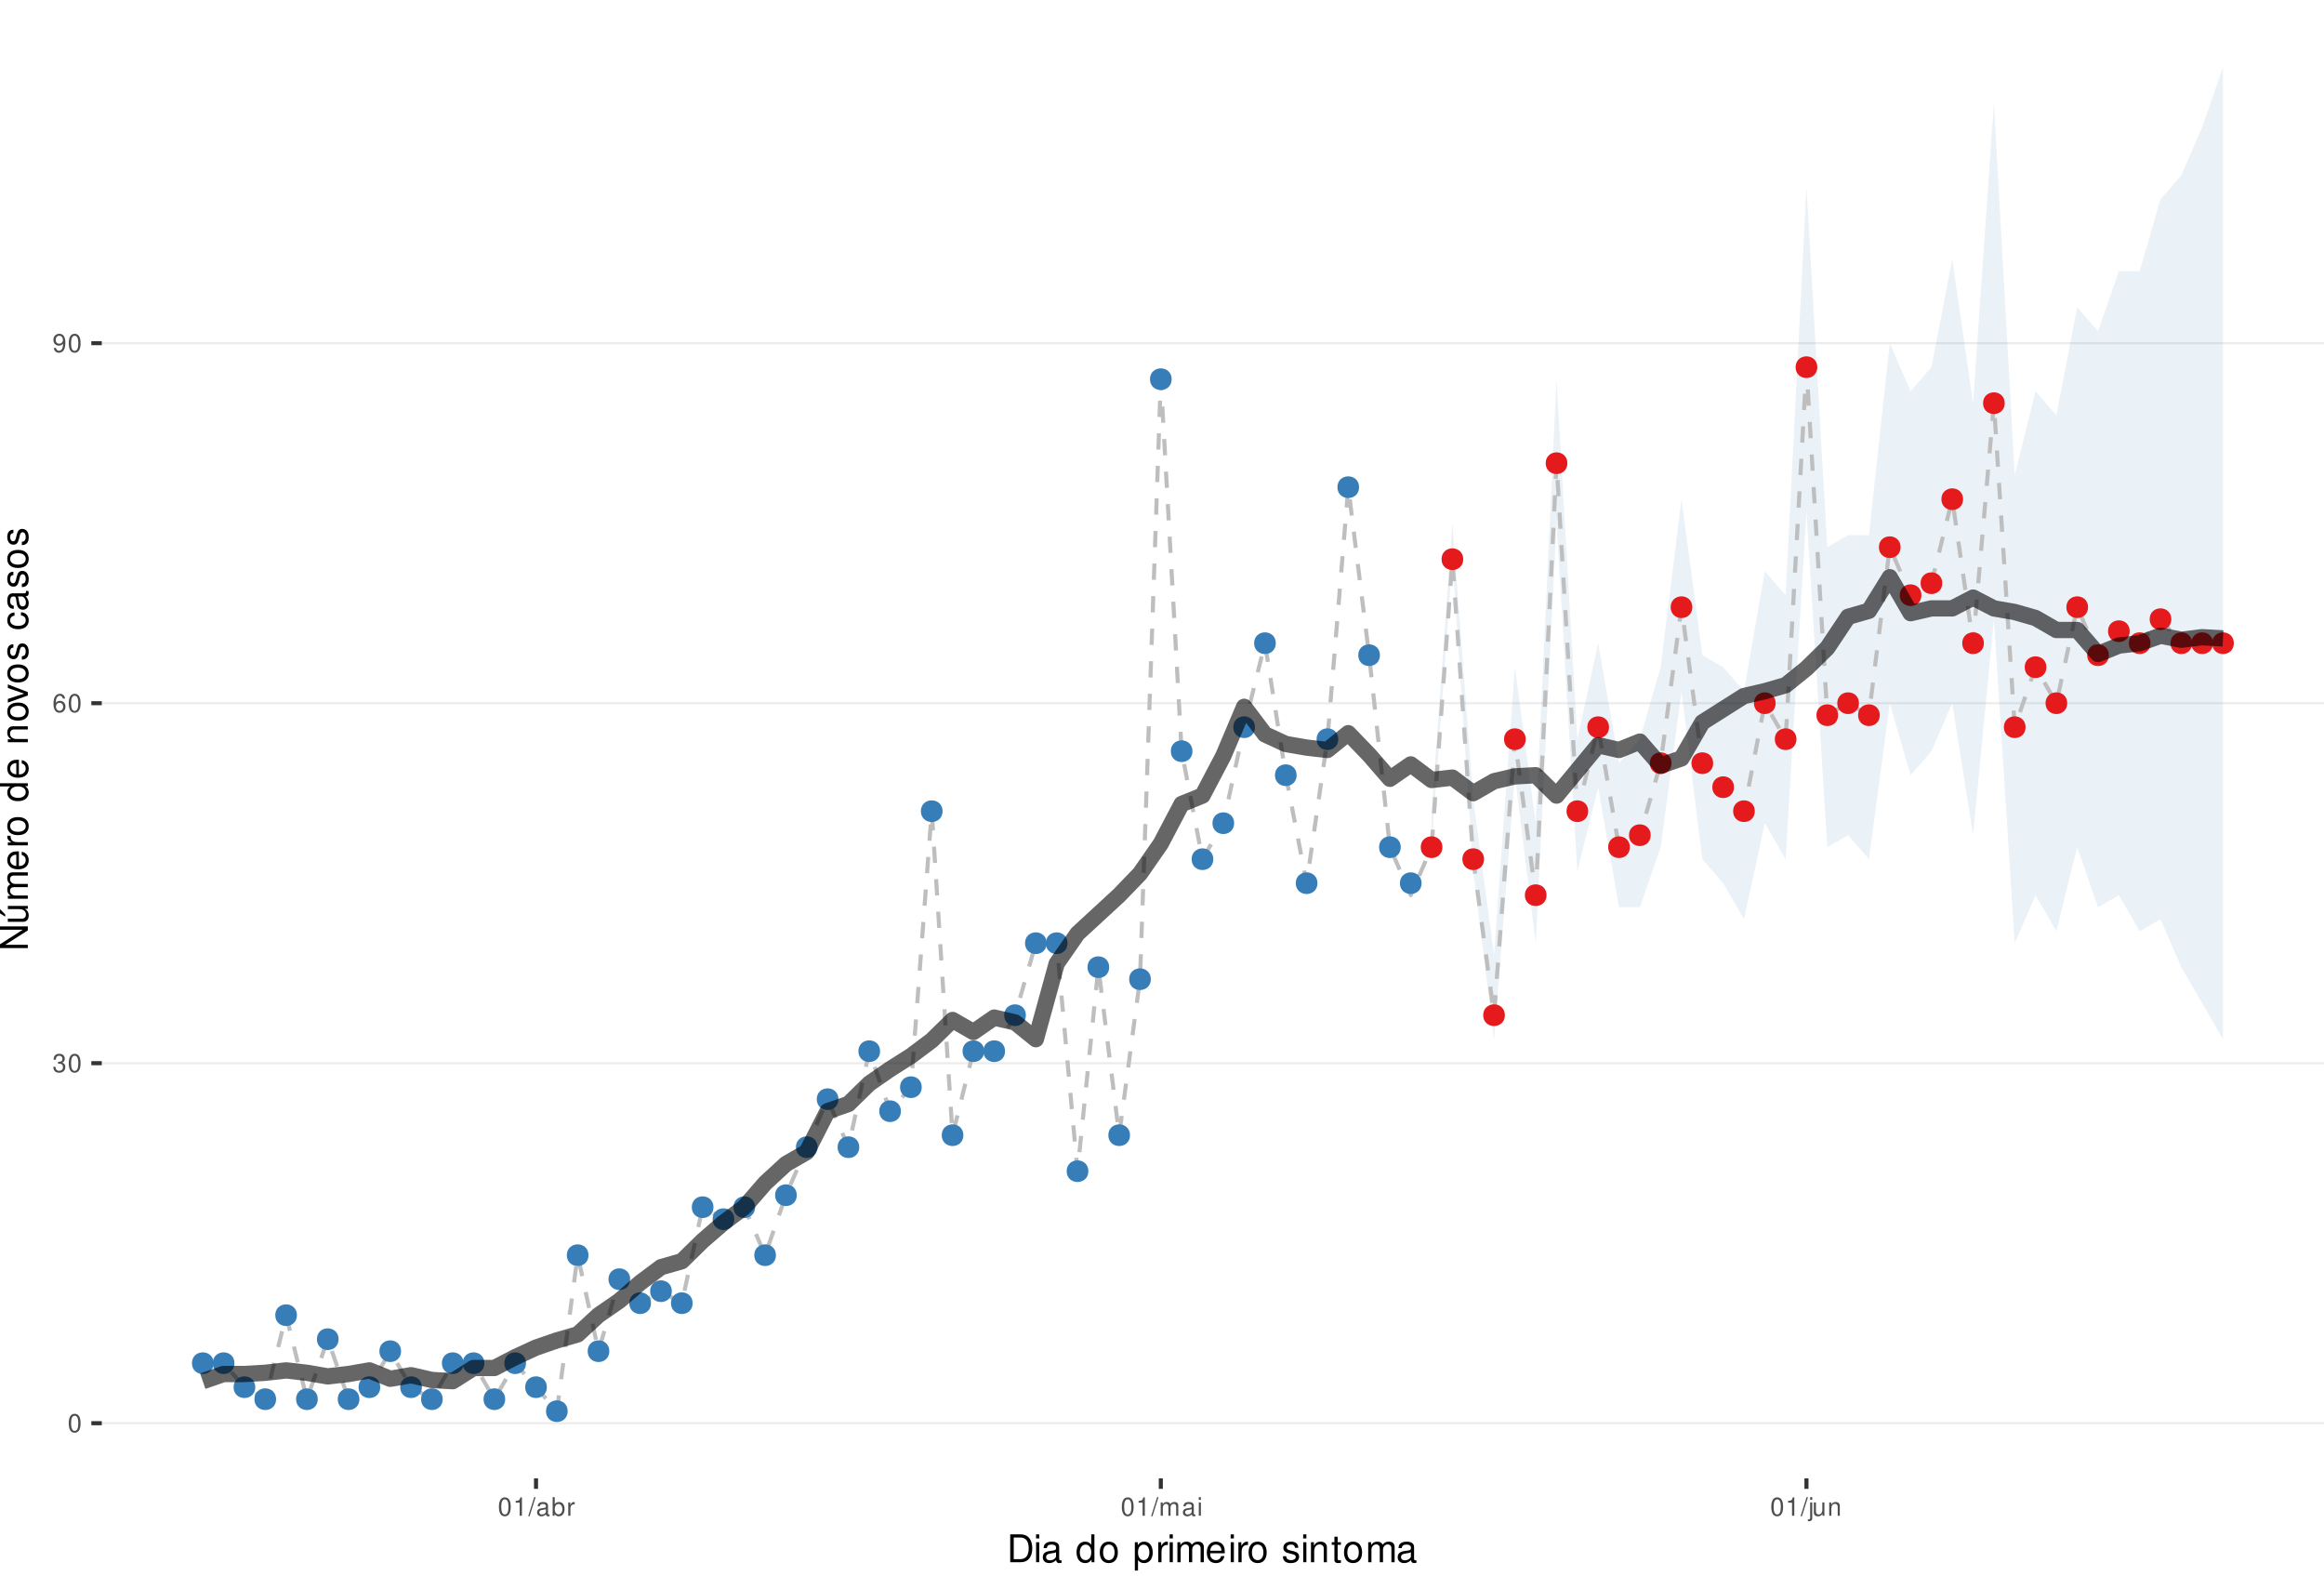 <?xml version="1.0" encoding="UTF-8"?>
<svg xmlns="http://www.w3.org/2000/svg" xmlns:xlink="http://www.w3.org/1999/xlink" width="609pt" height="413pt" viewBox="0 0 609 413" version="1.1">
<defs>
<g>
<symbol overflow="visible" id="glyph0-0">
<path style="stroke:none;" d=""/>
</symbol>
<symbol overflow="visible" id="glyph0-1">
<path style="stroke:none;" d="M 1.828 -4.812 C 1.391 -4.812 0.984 -4.609 0.75 -4.281 C 0.438 -3.859 0.281 -3.219 0.281 -2.328 C 0.281 -0.703 0.812 0.156 1.828 0.156 C 2.828 0.156 3.375 -0.703 3.375 -2.297 C 3.375 -3.219 3.234 -3.844 2.922 -4.281 C 2.672 -4.625 2.281 -4.812 1.828 -4.812 Z M 1.828 -4.297 C 2.469 -4.297 2.781 -3.641 2.781 -2.344 C 2.781 -0.969 2.469 -0.328 1.812 -0.328 C 1.203 -0.328 0.891 -1 0.891 -2.328 C 0.891 -3.641 1.203 -4.297 1.828 -4.297 Z M 1.828 -4.297 "/>
</symbol>
<symbol overflow="visible" id="glyph0-2">
<path style="stroke:none;" d="M 1.469 -2.219 L 1.797 -2.219 C 2.422 -2.219 2.766 -1.922 2.766 -1.344 C 2.766 -0.734 2.406 -0.359 1.797 -0.359 C 1.156 -0.359 0.844 -0.688 0.797 -1.391 L 0.219 -1.391 C 0.234 -1.016 0.312 -0.766 0.422 -0.547 C 0.672 -0.078 1.125 0.156 1.766 0.156 C 2.75 0.156 3.375 -0.438 3.375 -1.344 C 3.375 -1.953 3.141 -2.297 2.562 -2.484 C 3.016 -2.672 3.234 -3 3.234 -3.484 C 3.234 -4.312 2.688 -4.812 1.797 -4.812 C 0.844 -4.812 0.328 -4.281 0.312 -3.266 L 0.906 -3.266 C 0.906 -3.547 0.938 -3.719 1 -3.875 C 1.141 -4.141 1.438 -4.297 1.797 -4.297 C 2.312 -4.297 2.625 -3.984 2.625 -3.469 C 2.625 -3.125 2.516 -2.922 2.25 -2.812 C 2.094 -2.75 1.875 -2.719 1.469 -2.703 Z M 1.469 -2.219 "/>
</symbol>
<symbol overflow="visible" id="glyph0-3">
<path style="stroke:none;" d="M 3.312 -3.562 C 3.203 -4.344 2.703 -4.812 1.984 -4.812 C 1.453 -4.812 0.984 -4.562 0.719 -4.125 C 0.406 -3.656 0.281 -3.062 0.281 -2.203 C 0.281 -1.391 0.406 -0.875 0.688 -0.453 C 0.938 -0.047 1.344 0.156 1.875 0.156 C 2.766 0.156 3.422 -0.516 3.422 -1.453 C 3.422 -2.344 2.812 -2.969 1.969 -2.969 C 1.5 -2.969 1.141 -2.797 0.891 -2.438 C 0.891 -3.641 1.266 -4.297 1.938 -4.297 C 2.344 -4.297 2.641 -4.031 2.734 -3.562 Z M 1.891 -2.453 C 2.469 -2.453 2.812 -2.047 2.812 -1.406 C 2.812 -0.812 2.422 -0.359 1.875 -0.359 C 1.328 -0.359 0.922 -0.828 0.922 -1.438 C 0.922 -2.031 1.312 -2.453 1.891 -2.453 Z M 1.891 -2.453 "/>
</symbol>
<symbol overflow="visible" id="glyph0-4">
<path style="stroke:none;" d="M 0.359 -1.094 C 0.469 -0.312 0.969 0.156 1.688 0.156 C 2.219 0.156 2.688 -0.094 2.969 -0.531 C 3.25 -1 3.391 -1.594 3.391 -2.469 C 3.391 -3.281 3.266 -3.781 2.984 -4.219 C 2.734 -4.609 2.312 -4.812 1.797 -4.812 C 0.906 -4.812 0.25 -4.141 0.25 -3.203 C 0.25 -2.328 0.859 -1.703 1.703 -1.703 C 2.156 -1.703 2.484 -1.859 2.781 -2.219 C 2.781 -1.031 2.406 -0.359 1.734 -0.359 C 1.312 -0.359 1.031 -0.625 0.938 -1.094 Z M 1.797 -4.297 C 2.344 -4.297 2.75 -3.844 2.75 -3.219 C 2.75 -2.625 2.344 -2.219 1.766 -2.219 C 1.203 -2.219 0.859 -2.609 0.859 -3.25 C 0.859 -3.859 1.25 -4.297 1.797 -4.297 Z M 1.797 -4.297 "/>
</symbol>
<symbol overflow="visible" id="glyph0-5">
<path style="stroke:none;" d="M 1.719 -3.422 L 1.719 0 L 2.312 0 L 2.312 -4.812 L 1.922 -4.812 C 1.719 -4.078 1.578 -3.969 0.672 -3.859 L 0.672 -3.422 Z M 1.719 -3.422 "/>
</symbol>
<symbol overflow="visible" id="glyph0-6">
<path style="stroke:none;" d="M 1.531 -4.859 L -0.047 0.141 L 0.312 0.141 L 1.891 -4.859 Z M 1.531 -4.859 "/>
</symbol>
<symbol overflow="visible" id="glyph0-7">
<path style="stroke:none;" d="M 3.562 -0.328 C 3.5 -0.312 3.469 -0.312 3.438 -0.312 C 3.25 -0.312 3.141 -0.406 3.141 -0.578 L 3.141 -2.641 C 3.141 -3.25 2.688 -3.594 1.828 -3.594 C 1.312 -3.594 0.906 -3.438 0.672 -3.188 C 0.516 -3 0.453 -2.797 0.438 -2.453 L 0.984 -2.453 C 1.031 -2.875 1.297 -3.078 1.812 -3.078 C 2.312 -3.078 2.594 -2.891 2.594 -2.562 L 2.594 -2.406 C 2.578 -2.172 2.469 -2.078 2.016 -2.031 C 1.219 -1.922 1.109 -1.891 0.891 -1.812 C 0.484 -1.641 0.281 -1.328 0.281 -0.875 C 0.281 -0.25 0.719 0.156 1.422 0.156 C 1.859 0.156 2.219 0 2.609 -0.359 C 2.656 0 2.828 0.156 3.188 0.156 C 3.297 0.156 3.375 0.141 3.562 0.094 Z M 2.594 -1.094 C 2.594 -0.906 2.531 -0.797 2.375 -0.641 C 2.141 -0.438 1.875 -0.328 1.547 -0.328 C 1.109 -0.328 0.859 -0.547 0.859 -0.891 C 0.859 -1.266 1.094 -1.438 1.703 -1.531 C 2.297 -1.609 2.406 -1.641 2.594 -1.719 Z M 2.594 -1.094 "/>
</symbol>
<symbol overflow="visible" id="glyph0-8">
<path style="stroke:none;" d="M 0.359 -4.859 L 0.359 0 L 0.859 0 L 0.859 -0.453 C 1.125 -0.047 1.484 0.156 1.969 0.156 C 2.875 0.156 3.484 -0.594 3.484 -1.75 C 3.484 -2.891 2.922 -3.594 1.984 -3.594 C 1.516 -3.594 1.172 -3.406 0.906 -3.016 L 0.906 -4.859 Z M 1.891 -3.062 C 2.5 -3.062 2.906 -2.531 2.906 -1.703 C 2.906 -0.906 2.484 -0.359 1.891 -0.359 C 1.297 -0.359 0.906 -0.906 0.906 -1.719 C 0.906 -2.531 1.297 -3.062 1.891 -3.062 Z M 1.891 -3.062 "/>
</symbol>
<symbol overflow="visible" id="glyph0-9">
<path style="stroke:none;" d="M 0.453 -3.484 L 0.453 0 L 1.016 0 L 1.016 -1.812 C 1.031 -2.656 1.375 -3.016 2.141 -3 L 2.141 -3.562 C 2.047 -3.578 1.984 -3.594 1.922 -3.594 C 1.562 -3.594 1.297 -3.375 0.969 -2.859 L 0.969 -3.484 Z M 0.453 -3.484 "/>
</symbol>
<symbol overflow="visible" id="glyph0-10">
<path style="stroke:none;" d="M 0.469 -3.484 L 0.469 0 L 1.031 0 L 1.031 -2.188 C 1.031 -2.703 1.391 -3.109 1.844 -3.109 C 2.25 -3.109 2.484 -2.844 2.484 -2.406 L 2.484 0 L 3.047 0 L 3.047 -2.188 C 3.047 -2.703 3.422 -3.109 3.875 -3.109 C 4.266 -3.109 4.516 -2.844 4.516 -2.406 L 4.516 0 L 5.078 0 L 5.078 -2.609 C 5.078 -3.234 4.719 -3.594 4.062 -3.594 C 3.594 -3.594 3.312 -3.453 2.984 -3.062 C 2.781 -3.422 2.5 -3.594 2.047 -3.594 C 1.578 -3.594 1.266 -3.422 0.984 -3 L 0.984 -3.484 Z M 0.469 -3.484 "/>
</symbol>
<symbol overflow="visible" id="glyph0-11">
<path style="stroke:none;" d="M 1 -3.484 L 0.453 -3.484 L 0.453 0 L 1 0 Z M 1 -4.859 L 0.438 -4.859 L 0.438 -4.156 L 1 -4.156 Z M 1 -4.859 "/>
</symbol>
<symbol overflow="visible" id="glyph0-12">
<path style="stroke:none;" d="M 0.469 -3.484 L 0.469 0.5 C 0.469 0.859 0.359 0.969 0.016 0.969 C -0.031 0.969 -0.047 0.969 -0.125 0.953 L -0.125 1.438 C -0.047 1.438 -0.016 1.453 0.062 1.453 C 0.688 1.453 1.016 1.203 1.016 0.719 L 1.016 -3.484 Z M 1.016 -4.859 L 0.469 -4.859 L 0.469 -4.156 L 1.016 -4.156 Z M 1.016 -4.859 "/>
</symbol>
<symbol overflow="visible" id="glyph0-13">
<path style="stroke:none;" d="M 3.203 0 L 3.203 -3.484 L 2.656 -3.484 L 2.656 -1.516 C 2.656 -0.797 2.281 -0.328 1.703 -0.328 C 1.266 -0.328 0.984 -0.594 0.984 -1.016 L 0.984 -3.484 L 0.438 -3.484 L 0.438 -0.797 C 0.438 -0.219 0.859 0.156 1.547 0.156 C 2.062 0.156 2.391 -0.031 2.703 -0.484 L 2.703 0 Z M 3.203 0 "/>
</symbol>
<symbol overflow="visible" id="glyph0-14">
<path style="stroke:none;" d="M 0.469 -3.484 L 0.469 0 L 1.031 0 L 1.031 -1.922 C 1.031 -2.641 1.391 -3.109 1.969 -3.109 C 2.406 -3.109 2.688 -2.828 2.688 -2.422 L 2.688 0 L 3.234 0 L 3.234 -2.641 C 3.234 -3.219 2.812 -3.594 2.141 -3.594 C 1.625 -3.594 1.281 -3.391 0.984 -2.906 L 0.984 -3.484 Z M 0.469 -3.484 "/>
</symbol>
<symbol overflow="visible" id="glyph1-0">
<path style="stroke:none;" d=""/>
</symbol>
<symbol overflow="visible" id="glyph1-1">
<path style="stroke:none;" d="M 0.891 0 L 3.703 0 C 5.547 0 6.672 -1.375 6.672 -3.656 C 6.672 -5.906 5.547 -7.297 3.703 -7.297 L 0.891 -7.297 Z M 1.812 -0.812 L 1.812 -6.469 L 3.547 -6.469 C 4.984 -6.469 5.734 -5.5 5.734 -3.641 C 5.734 -1.797 4.984 -0.812 3.547 -0.812 Z M 1.812 -0.812 "/>
</symbol>
<symbol overflow="visible" id="glyph1-2">
<path style="stroke:none;" d="M 1.5 -5.234 L 0.672 -5.234 L 0.672 0 L 1.5 0 Z M 1.5 -7.297 L 0.656 -7.297 L 0.656 -6.234 L 1.5 -6.234 Z M 1.5 -7.297 "/>
</symbol>
<symbol overflow="visible" id="glyph1-3">
<path style="stroke:none;" d="M 5.344 -0.484 C 5.266 -0.469 5.219 -0.469 5.172 -0.469 C 4.875 -0.469 4.719 -0.625 4.719 -0.875 L 4.719 -3.953 C 4.719 -4.891 4.047 -5.391 2.75 -5.391 C 1.984 -5.391 1.375 -5.172 1.016 -4.781 C 0.766 -4.516 0.672 -4.203 0.656 -3.688 L 1.484 -3.688 C 1.562 -4.328 1.938 -4.625 2.719 -4.625 C 3.484 -4.625 3.891 -4.344 3.891 -3.844 L 3.891 -3.625 C 3.875 -3.266 3.703 -3.125 3.016 -3.047 C 1.844 -2.891 1.656 -2.844 1.344 -2.719 C 0.734 -2.453 0.422 -2 0.422 -1.312 C 0.422 -0.375 1.078 0.234 2.141 0.234 C 2.797 0.234 3.328 0 3.922 -0.547 C 3.984 0 4.234 0.234 4.781 0.234 C 4.953 0.234 5.062 0.203 5.344 0.141 Z M 3.891 -1.656 C 3.891 -1.375 3.812 -1.203 3.562 -0.969 C 3.219 -0.656 2.812 -0.5 2.312 -0.5 C 1.672 -0.5 1.297 -0.812 1.297 -1.344 C 1.297 -1.891 1.656 -2.172 2.547 -2.297 C 3.438 -2.422 3.609 -2.453 3.891 -2.594 Z M 3.891 -1.656 "/>
</symbol>
<symbol overflow="visible" id="glyph1-4">
<path style="stroke:none;" d=""/>
</symbol>
<symbol overflow="visible" id="glyph1-5">
<path style="stroke:none;" d="M 4.953 -7.297 L 4.125 -7.297 L 4.125 -4.578 C 3.766 -5.109 3.203 -5.391 2.516 -5.391 C 1.156 -5.391 0.266 -4.297 0.266 -2.625 C 0.266 -0.859 1.125 0.234 2.547 0.234 C 3.266 0.234 3.766 -0.047 4.203 -0.688 L 4.203 0 L 4.953 0 Z M 2.656 -4.609 C 3.547 -4.609 4.125 -3.812 4.125 -2.562 C 4.125 -1.344 3.547 -0.547 2.656 -0.547 C 1.734 -0.547 1.125 -1.359 1.125 -2.578 C 1.125 -3.797 1.734 -4.609 2.656 -4.609 Z M 2.656 -4.609 "/>
</symbol>
<symbol overflow="visible" id="glyph1-6">
<path style="stroke:none;" d="M 2.719 -5.391 C 1.234 -5.391 0.359 -4.344 0.359 -2.578 C 0.359 -0.812 1.234 0.234 2.734 0.234 C 4.203 0.234 5.094 -0.812 5.094 -2.547 C 5.094 -4.359 4.234 -5.391 2.719 -5.391 Z M 2.734 -4.625 C 3.672 -4.625 4.234 -3.844 4.234 -2.547 C 4.234 -1.312 3.656 -0.547 2.734 -0.547 C 1.797 -0.547 1.234 -1.312 1.234 -2.578 C 1.234 -3.844 1.797 -4.625 2.734 -4.625 Z M 2.734 -4.625 "/>
</symbol>
<symbol overflow="visible" id="glyph1-7">
<path style="stroke:none;" d="M 0.547 2.188 L 1.375 2.188 L 1.375 -0.547 C 1.812 -0.016 2.312 0.234 2.984 0.234 C 4.344 0.234 5.234 -0.859 5.234 -2.531 C 5.234 -4.297 4.375 -5.391 2.984 -5.391 C 2.266 -5.391 1.703 -5.062 1.312 -4.453 L 1.312 -5.234 L 0.547 -5.234 Z M 2.844 -4.609 C 3.766 -4.609 4.359 -3.797 4.359 -2.547 C 4.359 -1.359 3.75 -0.547 2.844 -0.547 C 1.953 -0.547 1.375 -1.344 1.375 -2.578 C 1.375 -3.812 1.953 -4.609 2.844 -4.609 Z M 2.844 -4.609 "/>
</symbol>
<symbol overflow="visible" id="glyph1-8">
<path style="stroke:none;" d="M 0.688 -5.234 L 0.688 0 L 1.531 0 L 1.531 -2.719 C 1.547 -3.984 2.062 -4.547 3.203 -4.516 L 3.203 -5.359 C 3.062 -5.375 2.984 -5.391 2.891 -5.391 C 2.344 -5.391 1.938 -5.062 1.453 -4.297 L 1.453 -5.234 Z M 0.688 -5.234 "/>
</symbol>
<symbol overflow="visible" id="glyph1-9">
<path style="stroke:none;" d="M 0.703 -5.234 L 0.703 0 L 1.547 0 L 1.547 -3.297 C 1.547 -4.047 2.094 -4.656 2.766 -4.656 C 3.391 -4.656 3.734 -4.281 3.734 -3.609 L 3.734 0 L 4.578 0 L 4.578 -3.297 C 4.578 -4.047 5.125 -4.656 5.812 -4.656 C 6.422 -4.656 6.781 -4.266 6.781 -3.609 L 6.781 0 L 7.625 0 L 7.625 -3.938 C 7.625 -4.875 7.078 -5.391 6.094 -5.391 C 5.406 -5.391 4.984 -5.188 4.484 -4.594 C 4.188 -5.156 3.766 -5.391 3.078 -5.391 C 2.375 -5.391 1.906 -5.125 1.469 -4.5 L 1.469 -5.234 Z M 0.703 -5.234 "/>
</symbol>
<symbol overflow="visible" id="glyph1-10">
<path style="stroke:none;" d="M 5.125 -2.344 C 5.125 -3.141 5.062 -3.625 4.922 -4.016 C 4.578 -4.875 3.781 -5.391 2.797 -5.391 C 1.344 -5.391 0.406 -4.281 0.406 -2.547 C 0.406 -0.812 1.297 0.234 2.781 0.234 C 3.984 0.234 4.812 -0.453 5.016 -1.594 L 4.188 -1.594 C 3.953 -0.906 3.484 -0.547 2.812 -0.547 C 2.281 -0.547 1.828 -0.781 1.547 -1.219 C 1.344 -1.516 1.281 -1.812 1.266 -2.344 Z M 1.297 -3.016 C 1.359 -3.984 1.953 -4.625 2.797 -4.625 C 3.641 -4.625 4.234 -3.953 4.234 -3.016 Z M 1.297 -3.016 "/>
</symbol>
<symbol overflow="visible" id="glyph1-11">
<path style="stroke:none;" d="M 4.375 -3.781 C 4.375 -4.812 3.688 -5.391 2.484 -5.391 C 1.266 -5.391 0.469 -4.766 0.469 -3.797 C 0.469 -2.969 0.891 -2.578 2.125 -2.281 L 2.906 -2.094 C 3.484 -1.953 3.719 -1.734 3.719 -1.375 C 3.719 -0.875 3.234 -0.547 2.5 -0.547 C 2.047 -0.547 1.672 -0.672 1.453 -0.891 C 1.328 -1.047 1.266 -1.188 1.219 -1.562 L 0.344 -1.562 C 0.375 -0.344 1.062 0.234 2.438 0.234 C 3.75 0.234 4.594 -0.422 4.594 -1.438 C 4.594 -2.203 4.156 -2.641 3.109 -2.891 L 2.312 -3.078 C 1.625 -3.234 1.344 -3.453 1.344 -3.828 C 1.344 -4.312 1.766 -4.625 2.453 -4.625 C 3.125 -4.625 3.484 -4.328 3.5 -3.781 Z M 4.375 -3.781 "/>
</symbol>
<symbol overflow="visible" id="glyph1-12">
<path style="stroke:none;" d="M 0.703 -5.234 L 0.703 0 L 1.547 0 L 1.547 -2.891 C 1.547 -3.953 2.094 -4.656 2.953 -4.656 C 3.625 -4.656 4.047 -4.266 4.047 -3.625 L 4.047 0 L 4.875 0 L 4.875 -3.953 C 4.875 -4.828 4.219 -5.391 3.203 -5.391 C 2.438 -5.391 1.938 -5.094 1.469 -4.359 L 1.469 -5.234 Z M 0.703 -5.234 "/>
</symbol>
<symbol overflow="visible" id="glyph1-13">
<path style="stroke:none;" d="M 2.547 -5.234 L 1.688 -5.234 L 1.688 -6.688 L 0.844 -6.688 L 0.844 -5.234 L 0.141 -5.234 L 0.141 -4.562 L 0.844 -4.562 L 0.844 -0.594 C 0.844 -0.062 1.203 0.234 1.859 0.234 C 2.078 0.234 2.266 0.203 2.547 0.156 L 2.547 -0.547 C 2.422 -0.516 2.312 -0.5 2.141 -0.5 C 1.781 -0.5 1.688 -0.594 1.688 -0.969 L 1.688 -4.562 L 2.547 -4.562 Z M 2.547 -5.234 "/>
</symbol>
<symbol overflow="visible" id="glyph2-0">
<path style="stroke:none;" d=""/>
</symbol>
<symbol overflow="visible" id="glyph2-1">
<path style="stroke:none;" d="M -7.297 -6.453 L -7.297 -5.578 L -1.328 -5.578 L -7.297 -1.766 L -7.297 -0.766 L 0 -0.766 L 0 -1.641 L -5.906 -1.641 L 0 -5.406 L 0 -6.453 Z M -7.297 -6.453 "/>
</symbol>
<symbol overflow="visible" id="glyph2-2">
<path style="stroke:none;" d="M 0 -4.812 L -5.234 -4.812 L -5.234 -3.984 L -2.266 -3.984 C -1.203 -3.984 -0.5 -3.438 -0.5 -2.562 C -0.5 -1.906 -0.906 -1.484 -1.531 -1.484 L -5.234 -1.484 L -5.234 -0.656 L -1.203 -0.656 C -0.328 -0.656 0.234 -1.297 0.234 -2.312 C 0.234 -3.094 -0.047 -3.578 -0.734 -4.062 L 0 -4.062 Z M -7.406 -2.953 L -5.922 -2 L -5.922 -2.594 L -7.406 -4.094 Z M -7.406 -2.953 "/>
</symbol>
<symbol overflow="visible" id="glyph2-3">
<path style="stroke:none;" d="M -5.234 -0.703 L 0 -0.703 L 0 -1.547 L -3.297 -1.547 C -4.047 -1.547 -4.656 -2.094 -4.656 -2.766 C -4.656 -3.391 -4.281 -3.734 -3.609 -3.734 L 0 -3.734 L 0 -4.578 L -3.297 -4.578 C -4.047 -4.578 -4.656 -5.125 -4.656 -5.812 C -4.656 -6.422 -4.266 -6.781 -3.609 -6.781 L 0 -6.781 L 0 -7.625 L -3.938 -7.625 C -4.875 -7.625 -5.391 -7.078 -5.391 -6.094 C -5.391 -5.406 -5.188 -4.984 -4.594 -4.484 C -5.156 -4.188 -5.391 -3.766 -5.391 -3.078 C -5.391 -2.375 -5.125 -1.906 -4.5 -1.469 L -5.234 -1.469 Z M -5.234 -0.703 "/>
</symbol>
<symbol overflow="visible" id="glyph2-4">
<path style="stroke:none;" d="M -2.344 -5.125 C -3.141 -5.125 -3.625 -5.062 -4.016 -4.922 C -4.875 -4.578 -5.391 -3.781 -5.391 -2.797 C -5.391 -1.344 -4.281 -0.406 -2.547 -0.406 C -0.812 -0.406 0.234 -1.297 0.234 -2.781 C 0.234 -3.984 -0.453 -4.812 -1.594 -5.016 L -1.594 -4.188 C -0.906 -3.953 -0.547 -3.484 -0.547 -2.812 C -0.547 -2.281 -0.781 -1.828 -1.219 -1.547 C -1.516 -1.344 -1.812 -1.281 -2.344 -1.266 Z M -3.016 -1.297 C -3.984 -1.359 -4.625 -1.953 -4.625 -2.797 C -4.625 -3.641 -3.953 -4.234 -3.016 -4.234 Z M -3.016 -1.297 "/>
</symbol>
<symbol overflow="visible" id="glyph2-5">
<path style="stroke:none;" d="M -5.234 -0.688 L 0 -0.688 L 0 -1.531 L -2.719 -1.531 C -3.984 -1.547 -4.547 -2.062 -4.516 -3.203 L -5.359 -3.203 C -5.375 -3.062 -5.391 -2.984 -5.391 -2.891 C -5.391 -2.344 -5.062 -1.938 -4.297 -1.453 L -5.234 -1.453 Z M -5.234 -0.688 "/>
</symbol>
<symbol overflow="visible" id="glyph2-6">
<path style="stroke:none;" d="M -5.391 -2.719 C -5.391 -1.234 -4.344 -0.359 -2.578 -0.359 C -0.812 -0.359 0.234 -1.234 0.234 -2.734 C 0.234 -4.203 -0.812 -5.094 -2.547 -5.094 C -4.359 -5.094 -5.391 -4.234 -5.391 -2.719 Z M -4.625 -2.734 C -4.625 -3.672 -3.844 -4.234 -2.547 -4.234 C -1.312 -4.234 -0.547 -3.656 -0.547 -2.734 C -0.547 -1.797 -1.312 -1.234 -2.578 -1.234 C -3.844 -1.234 -4.625 -1.797 -4.625 -2.734 Z M -4.625 -2.734 "/>
</symbol>
<symbol overflow="visible" id="glyph2-7">
<path style="stroke:none;" d=""/>
</symbol>
<symbol overflow="visible" id="glyph2-8">
<path style="stroke:none;" d="M -7.297 -4.953 L -7.297 -4.125 L -4.578 -4.125 C -5.109 -3.766 -5.391 -3.203 -5.391 -2.516 C -5.391 -1.156 -4.297 -0.266 -2.625 -0.266 C -0.859 -0.266 0.234 -1.125 0.234 -2.547 C 0.234 -3.266 -0.047 -3.766 -0.688 -4.203 L 0 -4.203 L 0 -4.953 Z M -4.609 -2.656 C -4.609 -3.547 -3.812 -4.125 -2.562 -4.125 C -1.344 -4.125 -0.547 -3.547 -0.547 -2.656 C -0.547 -1.734 -1.359 -1.125 -2.578 -1.125 C -3.797 -1.125 -4.609 -1.734 -4.609 -2.656 Z M -4.609 -2.656 "/>
</symbol>
<symbol overflow="visible" id="glyph2-9">
<path style="stroke:none;" d="M -5.234 -0.703 L 0 -0.703 L 0 -1.547 L -2.891 -1.547 C -3.953 -1.547 -4.656 -2.094 -4.656 -2.953 C -4.656 -3.625 -4.266 -4.047 -3.625 -4.047 L 0 -4.047 L 0 -4.875 L -3.953 -4.875 C -4.828 -4.875 -5.391 -4.219 -5.391 -3.203 C -5.391 -2.438 -5.094 -1.938 -4.359 -1.469 L -5.234 -1.469 Z M -5.234 -0.703 "/>
</symbol>
<symbol overflow="visible" id="glyph2-10">
<path style="stroke:none;" d="M 0 -2.844 L -5.234 -4.859 L -5.234 -3.922 L -0.984 -2.438 L -5.234 -1.047 L -5.234 -0.094 L 0 -1.938 Z M 0 -2.844 "/>
</symbol>
<symbol overflow="visible" id="glyph2-11">
<path style="stroke:none;" d="M -3.781 -4.375 C -4.812 -4.375 -5.391 -3.688 -5.391 -2.484 C -5.391 -1.266 -4.766 -0.469 -3.797 -0.469 C -2.969 -0.469 -2.578 -0.891 -2.281 -2.125 L -2.094 -2.906 C -1.953 -3.484 -1.734 -3.719 -1.375 -3.719 C -0.875 -3.719 -0.547 -3.234 -0.547 -2.5 C -0.547 -2.047 -0.672 -1.672 -0.891 -1.453 C -1.047 -1.328 -1.188 -1.266 -1.562 -1.219 L -1.562 -0.344 C -0.344 -0.375 0.234 -1.062 0.234 -2.438 C 0.234 -3.75 -0.422 -4.594 -1.438 -4.594 C -2.203 -4.594 -2.641 -4.156 -2.891 -3.109 L -3.078 -2.312 C -3.234 -1.625 -3.453 -1.344 -3.828 -1.344 C -4.312 -1.344 -4.625 -1.766 -4.625 -2.453 C -4.625 -3.125 -4.328 -3.484 -3.781 -3.5 Z M -3.781 -4.375 "/>
</symbol>
<symbol overflow="visible" id="glyph2-12">
<path style="stroke:none;" d="M -3.484 -4.703 C -3.984 -4.672 -4.312 -4.562 -4.609 -4.359 C -5.094 -4 -5.391 -3.375 -5.391 -2.641 C -5.391 -1.219 -4.266 -0.312 -2.531 -0.312 C -0.844 -0.312 0.234 -1.203 0.234 -2.625 C 0.234 -3.875 -0.516 -4.672 -1.797 -4.766 L -1.797 -3.938 C -0.953 -3.797 -0.547 -3.359 -0.547 -2.656 C -0.547 -1.734 -1.297 -1.188 -2.531 -1.188 C -3.844 -1.188 -4.625 -1.719 -4.625 -2.625 C -4.625 -3.328 -4.203 -3.766 -3.484 -3.875 Z M -3.484 -4.703 "/>
</symbol>
<symbol overflow="visible" id="glyph2-13">
<path style="stroke:none;" d="M -0.484 -5.344 C -0.469 -5.266 -0.469 -5.219 -0.469 -5.172 C -0.469 -4.875 -0.625 -4.719 -0.875 -4.719 L -3.953 -4.719 C -4.891 -4.719 -5.391 -4.047 -5.391 -2.75 C -5.391 -1.984 -5.172 -1.375 -4.781 -1.016 C -4.516 -0.766 -4.203 -0.672 -3.688 -0.656 L -3.688 -1.484 C -4.328 -1.562 -4.625 -1.938 -4.625 -2.719 C -4.625 -3.484 -4.344 -3.891 -3.844 -3.891 L -3.625 -3.891 C -3.266 -3.875 -3.125 -3.703 -3.047 -3.016 C -2.891 -1.844 -2.844 -1.656 -2.719 -1.344 C -2.453 -0.734 -2 -0.422 -1.312 -0.422 C -0.375 -0.422 0.234 -1.078 0.234 -2.141 C 0.234 -2.797 0 -3.328 -0.547 -3.922 C 0 -3.984 0.234 -4.234 0.234 -4.781 C 0.234 -4.953 0.203 -5.062 0.141 -5.344 Z M -1.656 -3.891 C -1.375 -3.891 -1.203 -3.812 -0.969 -3.562 C -0.656 -3.219 -0.5 -2.812 -0.5 -2.312 C -0.5 -1.672 -0.812 -1.297 -1.344 -1.297 C -1.891 -1.297 -2.172 -1.656 -2.297 -2.547 C -2.422 -3.438 -2.453 -3.609 -2.594 -3.891 Z M -1.656 -3.891 "/>
</symbol>
</g>
<clipPath id="clip1">
  <path d="M 26.672 0 L 609 0 L 609 387.328 L 26.672 387.328 Z M 26.672 0 "/>
</clipPath>
<clipPath id="clip2">
  <path d="M 26.672 372 L 609 372 L 609 374 L 26.672 374 Z M 26.672 372 "/>
</clipPath>
<clipPath id="clip3">
  <path d="M 26.672 278 L 609 278 L 609 279 L 26.672 279 Z M 26.672 278 "/>
</clipPath>
<clipPath id="clip4">
  <path d="M 26.672 183 L 609 183 L 609 185 L 26.672 185 Z M 26.672 183 "/>
</clipPath>
<clipPath id="clip5">
  <path d="M 26.672 89 L 609 89 L 609 91 L 26.672 91 Z M 26.672 89 "/>
</clipPath>
</defs>
<g id="surface21">
<rect x="0" y="0" width="609" height="413" style="fill:rgb(100%,100%,100%);fill-opacity:1;stroke:none;"/>
<rect x="0" y="0" width="609" height="413" style="fill:rgb(100%,100%,100%);fill-opacity:1;stroke:none;"/>
<path style="fill:none;stroke-width:1.067;stroke-linecap:round;stroke-linejoin:round;stroke:rgb(100%,100%,100%);stroke-opacity:1;stroke-miterlimit:10;" d="M 0 413 L 609 413 L 609 0 L 0 0 Z M 0 413 "/>
<g clip-path="url(#clip1)" clip-rule="nonzero">
<path style=" stroke:none;fill-rule:nonzero;fill:rgb(100%,100%,100%);fill-opacity:1;" d="M 26.672 387.328 L 609 387.328 L 609 0 L 26.672 0 Z M 26.672 387.328 "/>
</g>
<g clip-path="url(#clip2)" clip-rule="nonzero">
<path style="fill:none;stroke-width:0.533;stroke-linecap:butt;stroke-linejoin:round;stroke:rgb(92.157%,92.157%,92.157%);stroke-opacity:1;stroke-miterlimit:10;" d="M 26.672 372.867 L 609 372.867 "/>
</g>
<g clip-path="url(#clip3)" clip-rule="nonzero">
<path style="fill:none;stroke-width:0.533;stroke-linecap:butt;stroke-linejoin:round;stroke:rgb(92.157%,92.157%,92.157%);stroke-opacity:1;stroke-miterlimit:10;" d="M 26.672 278.551 L 609 278.551 "/>
</g>
<g clip-path="url(#clip4)" clip-rule="nonzero">
<path style="fill:none;stroke-width:0.533;stroke-linecap:butt;stroke-linejoin:round;stroke:rgb(92.157%,92.157%,92.157%);stroke-opacity:1;stroke-miterlimit:10;" d="M 26.672 184.234 L 609 184.234 "/>
</g>
<g clip-path="url(#clip5)" clip-rule="nonzero">
<path style="fill:none;stroke-width:0.533;stroke-linecap:butt;stroke-linejoin:round;stroke:rgb(92.157%,92.157%,92.157%);stroke-opacity:1;stroke-miterlimit:10;" d="M 26.672 89.914 L 609 89.914 "/>
</g>
<path style=" stroke:none;fill-rule:nonzero;fill:rgb(21.569%,49.412%,72.157%);fill-opacity:0.102;" d="M 375.141 212.527 L 380.598 137.074 L 386.055 209.383 L 391.512 250.254 L 396.973 174.801 L 402.43 215.672 L 407.887 99.348 L 413.344 193.664 L 418.801 168.512 L 424.258 199.953 L 429.719 193.664 L 435.176 174.801 L 440.633 130.785 L 446.09 171.656 L 451.547 174.801 L 457.004 181.09 L 462.461 149.648 L 467.922 155.938 L 473.379 49.043 L 478.836 143.363 L 484.293 140.219 L 489.75 140.219 L 495.207 89.914 L 500.668 102.492 L 506.125 96.203 L 511.582 67.91 L 517.039 105.637 L 522.496 27.039 L 527.953 124.5 L 533.41 102.492 L 538.871 108.777 L 544.328 80.484 L 549.785 86.773 L 555.242 71.051 L 560.699 71.051 L 566.156 52.188 L 571.617 45.902 L 577.074 33.324 L 582.531 17.605 L 582.531 272.262 L 577.074 262.832 L 571.617 253.398 L 566.156 240.824 L 560.699 243.969 L 555.242 234.535 L 549.785 237.68 L 544.328 221.961 L 538.871 243.969 L 533.41 234.535 L 527.953 247.109 L 522.496 162.227 L 517.039 218.816 L 511.582 184.234 L 506.125 196.809 L 500.668 203.098 L 495.207 184.234 L 489.75 225.102 L 484.293 218.816 L 478.836 221.961 L 473.379 133.93 L 467.922 225.102 L 462.461 215.672 L 457.004 240.824 L 451.547 231.391 L 446.09 225.102 L 440.633 181.09 L 435.176 221.961 L 429.719 237.68 L 424.258 237.68 L 418.801 206.238 L 413.344 228.246 L 407.887 137.074 L 402.43 247.109 L 396.973 203.098 L 391.512 272.262 L 386.055 228.246 L 380.598 146.504 L 375.141 221.961 Z M 375.141 212.527 "/>
<path style="fill:none;stroke-width:1.067;stroke-linecap:butt;stroke-linejoin:round;stroke:rgb(74.51%,74.51%,74.51%);stroke-opacity:1;stroke-dasharray:4.268,4.268;stroke-miterlimit:10;" d="M 53.141 357.148 L 58.598 357.148 L 64.055 363.434 L 69.512 366.578 L 74.973 344.57 L 80.43 366.578 L 85.887 350.859 L 91.344 366.578 L 96.801 363.434 L 102.258 354.004 L 107.719 363.434 L 113.176 366.578 L 118.633 357.148 L 124.09 357.148 L 129.547 366.578 L 135.004 357.148 L 140.461 363.434 L 145.922 369.723 L 151.379 328.852 L 156.836 354.004 L 162.293 335.141 L 167.75 341.43 L 173.207 338.285 L 178.668 341.43 L 184.125 316.277 L 189.582 319.422 L 195.039 316.277 L 200.496 328.852 L 205.953 313.133 L 211.41 300.559 L 216.871 287.98 L 222.328 300.559 L 227.785 275.406 L 233.242 291.125 L 238.699 284.836 L 244.156 212.527 L 249.617 297.414 L 255.074 275.406 L 260.531 275.406 L 265.988 265.973 L 271.445 247.109 L 276.902 247.109 L 282.359 306.844 L 287.82 253.398 L 293.277 297.414 L 298.734 256.543 L 304.191 99.348 L 309.648 196.809 L 315.105 225.102 L 320.562 215.672 L 326.023 190.52 L 331.48 168.512 L 336.938 203.098 L 342.395 231.391 L 347.852 193.664 L 353.309 127.641 L 358.77 171.656 L 364.227 221.961 L 369.684 234.535 L 375.141 221.961 L 380.598 146.504 L 386.055 225.102 L 391.512 265.973 L 396.973 193.664 L 402.43 234.535 L 407.887 121.355 L 413.344 212.527 L 418.801 190.52 L 424.258 221.961 L 429.719 218.816 L 435.176 199.953 L 440.633 159.082 L 446.09 199.953 L 451.547 206.238 L 457.004 212.527 L 462.461 184.234 L 467.922 193.664 L 473.379 96.203 L 478.836 187.375 L 484.293 184.234 L 489.75 187.375 L 495.207 143.363 L 500.668 155.938 L 506.125 152.793 L 511.582 130.785 L 517.039 168.512 L 522.496 105.637 L 527.953 190.52 L 533.41 174.801 L 538.871 184.234 L 544.328 159.082 L 549.785 171.656 L 555.242 165.371 L 560.699 168.512 L 566.156 162.227 L 571.617 168.512 L 582.531 168.512 "/>
<path style="fill-rule:nonzero;fill:rgb(21.569%,49.412%,72.157%);fill-opacity:1;stroke-width:0.709;stroke-linecap:round;stroke-linejoin:round;stroke:rgb(21.569%,49.412%,72.157%);stroke-opacity:1;stroke-miterlimit:10;" d="M 55.629 357.148 C 55.629 360.465 50.652 360.465 50.652 357.148 C 50.652 353.828 55.629 353.828 55.629 357.148 "/>
<path style="fill-rule:nonzero;fill:rgb(21.569%,49.412%,72.157%);fill-opacity:1;stroke-width:0.709;stroke-linecap:round;stroke-linejoin:round;stroke:rgb(21.569%,49.412%,72.157%);stroke-opacity:1;stroke-miterlimit:10;" d="M 61.086 357.148 C 61.086 360.465 56.109 360.465 56.109 357.148 C 56.109 353.828 61.086 353.828 61.086 357.148 "/>
<path style="fill-rule:nonzero;fill:rgb(21.569%,49.412%,72.157%);fill-opacity:1;stroke-width:0.709;stroke-linecap:round;stroke-linejoin:round;stroke:rgb(21.569%,49.412%,72.157%);stroke-opacity:1;stroke-miterlimit:10;" d="M 66.543 363.434 C 66.543 366.754 61.566 366.754 61.566 363.434 C 61.566 360.117 66.543 360.117 66.543 363.434 "/>
<path style="fill-rule:nonzero;fill:rgb(21.569%,49.412%,72.157%);fill-opacity:1;stroke-width:0.709;stroke-linecap:round;stroke-linejoin:round;stroke:rgb(21.569%,49.412%,72.157%);stroke-opacity:1;stroke-miterlimit:10;" d="M 72 366.578 C 72 369.898 67.023 369.898 67.023 366.578 C 67.023 363.262 72 363.262 72 366.578 "/>
<path style="fill-rule:nonzero;fill:rgb(21.569%,49.412%,72.157%);fill-opacity:1;stroke-width:0.709;stroke-linecap:round;stroke-linejoin:round;stroke:rgb(21.569%,49.412%,72.157%);stroke-opacity:1;stroke-miterlimit:10;" d="M 77.461 344.57 C 77.461 347.891 72.484 347.891 72.484 344.57 C 72.484 341.254 77.461 341.254 77.461 344.57 "/>
<path style="fill-rule:nonzero;fill:rgb(21.569%,49.412%,72.157%);fill-opacity:1;stroke-width:0.709;stroke-linecap:round;stroke-linejoin:round;stroke:rgb(21.569%,49.412%,72.157%);stroke-opacity:1;stroke-miterlimit:10;" d="M 82.918 366.578 C 82.918 369.898 77.941 369.898 77.941 366.578 C 77.941 363.262 82.918 363.262 82.918 366.578 "/>
<path style="fill-rule:nonzero;fill:rgb(21.569%,49.412%,72.157%);fill-opacity:1;stroke-width:0.709;stroke-linecap:round;stroke-linejoin:round;stroke:rgb(21.569%,49.412%,72.157%);stroke-opacity:1;stroke-miterlimit:10;" d="M 88.375 350.859 C 88.375 354.176 83.398 354.176 83.398 350.859 C 83.398 347.543 88.375 347.543 88.375 350.859 "/>
<path style="fill-rule:nonzero;fill:rgb(21.569%,49.412%,72.157%);fill-opacity:1;stroke-width:0.709;stroke-linecap:round;stroke-linejoin:round;stroke:rgb(21.569%,49.412%,72.157%);stroke-opacity:1;stroke-miterlimit:10;" d="M 93.832 366.578 C 93.832 369.898 88.855 369.898 88.855 366.578 C 88.855 363.262 93.832 363.262 93.832 366.578 "/>
<path style="fill-rule:nonzero;fill:rgb(21.569%,49.412%,72.157%);fill-opacity:1;stroke-width:0.709;stroke-linecap:round;stroke-linejoin:round;stroke:rgb(21.569%,49.412%,72.157%);stroke-opacity:1;stroke-miterlimit:10;" d="M 99.289 363.434 C 99.289 366.754 94.312 366.754 94.312 363.434 C 94.312 360.117 99.289 360.117 99.289 363.434 "/>
<path style="fill-rule:nonzero;fill:rgb(21.569%,49.412%,72.157%);fill-opacity:1;stroke-width:0.709;stroke-linecap:round;stroke-linejoin:round;stroke:rgb(21.569%,49.412%,72.157%);stroke-opacity:1;stroke-miterlimit:10;" d="M 104.746 354.004 C 104.746 357.32 99.77 357.32 99.77 354.004 C 99.77 350.688 104.746 350.688 104.746 354.004 "/>
<path style="fill-rule:nonzero;fill:rgb(21.569%,49.412%,72.157%);fill-opacity:1;stroke-width:0.709;stroke-linecap:round;stroke-linejoin:round;stroke:rgb(21.569%,49.412%,72.157%);stroke-opacity:1;stroke-miterlimit:10;" d="M 110.207 363.434 C 110.207 366.754 105.23 366.754 105.23 363.434 C 105.23 360.117 110.207 360.117 110.207 363.434 "/>
<path style="fill-rule:nonzero;fill:rgb(21.569%,49.412%,72.157%);fill-opacity:1;stroke-width:0.709;stroke-linecap:round;stroke-linejoin:round;stroke:rgb(21.569%,49.412%,72.157%);stroke-opacity:1;stroke-miterlimit:10;" d="M 115.664 366.578 C 115.664 369.898 110.688 369.898 110.688 366.578 C 110.688 363.262 115.664 363.262 115.664 366.578 "/>
<path style="fill-rule:nonzero;fill:rgb(21.569%,49.412%,72.157%);fill-opacity:1;stroke-width:0.709;stroke-linecap:round;stroke-linejoin:round;stroke:rgb(21.569%,49.412%,72.157%);stroke-opacity:1;stroke-miterlimit:10;" d="M 121.121 357.148 C 121.121 360.465 116.145 360.465 116.145 357.148 C 116.145 353.828 121.121 353.828 121.121 357.148 "/>
<path style="fill-rule:nonzero;fill:rgb(21.569%,49.412%,72.157%);fill-opacity:1;stroke-width:0.709;stroke-linecap:round;stroke-linejoin:round;stroke:rgb(21.569%,49.412%,72.157%);stroke-opacity:1;stroke-miterlimit:10;" d="M 126.578 357.148 C 126.578 360.465 121.602 360.465 121.602 357.148 C 121.602 353.828 126.578 353.828 126.578 357.148 "/>
<path style="fill-rule:nonzero;fill:rgb(21.569%,49.412%,72.157%);fill-opacity:1;stroke-width:0.709;stroke-linecap:round;stroke-linejoin:round;stroke:rgb(21.569%,49.412%,72.157%);stroke-opacity:1;stroke-miterlimit:10;" d="M 132.035 366.578 C 132.035 369.898 127.059 369.898 127.059 366.578 C 127.059 363.262 132.035 363.262 132.035 366.578 "/>
<path style="fill-rule:nonzero;fill:rgb(21.569%,49.412%,72.157%);fill-opacity:1;stroke-width:0.709;stroke-linecap:round;stroke-linejoin:round;stroke:rgb(21.569%,49.412%,72.157%);stroke-opacity:1;stroke-miterlimit:10;" d="M 137.492 357.148 C 137.492 360.465 132.516 360.465 132.516 357.148 C 132.516 353.828 137.492 353.828 137.492 357.148 "/>
<path style="fill-rule:nonzero;fill:rgb(21.569%,49.412%,72.157%);fill-opacity:1;stroke-width:0.709;stroke-linecap:round;stroke-linejoin:round;stroke:rgb(21.569%,49.412%,72.157%);stroke-opacity:1;stroke-miterlimit:10;" d="M 142.949 363.434 C 142.949 366.754 137.973 366.754 137.973 363.434 C 137.973 360.117 142.949 360.117 142.949 363.434 "/>
<path style="fill-rule:nonzero;fill:rgb(21.569%,49.412%,72.157%);fill-opacity:1;stroke-width:0.709;stroke-linecap:round;stroke-linejoin:round;stroke:rgb(21.569%,49.412%,72.157%);stroke-opacity:1;stroke-miterlimit:10;" d="M 148.41 369.723 C 148.41 373.039 143.434 373.039 143.434 369.723 C 143.434 366.406 148.41 366.406 148.41 369.723 "/>
<path style="fill-rule:nonzero;fill:rgb(21.569%,49.412%,72.157%);fill-opacity:1;stroke-width:0.709;stroke-linecap:round;stroke-linejoin:round;stroke:rgb(21.569%,49.412%,72.157%);stroke-opacity:1;stroke-miterlimit:10;" d="M 153.867 328.852 C 153.867 332.168 148.891 332.168 148.891 328.852 C 148.891 325.535 153.867 325.535 153.867 328.852 "/>
<path style="fill-rule:nonzero;fill:rgb(21.569%,49.412%,72.157%);fill-opacity:1;stroke-width:0.709;stroke-linecap:round;stroke-linejoin:round;stroke:rgb(21.569%,49.412%,72.157%);stroke-opacity:1;stroke-miterlimit:10;" d="M 159.324 354.004 C 159.324 357.32 154.348 357.32 154.348 354.004 C 154.348 350.688 159.324 350.688 159.324 354.004 "/>
<path style="fill-rule:nonzero;fill:rgb(21.569%,49.412%,72.157%);fill-opacity:1;stroke-width:0.709;stroke-linecap:round;stroke-linejoin:round;stroke:rgb(21.569%,49.412%,72.157%);stroke-opacity:1;stroke-miterlimit:10;" d="M 164.781 335.141 C 164.781 338.457 159.805 338.457 159.805 335.141 C 159.805 331.824 164.781 331.824 164.781 335.141 "/>
<path style="fill-rule:nonzero;fill:rgb(21.569%,49.412%,72.157%);fill-opacity:1;stroke-width:0.709;stroke-linecap:round;stroke-linejoin:round;stroke:rgb(21.569%,49.412%,72.157%);stroke-opacity:1;stroke-miterlimit:10;" d="M 170.238 341.43 C 170.238 344.746 165.262 344.746 165.262 341.43 C 165.262 338.109 170.238 338.109 170.238 341.43 "/>
<path style="fill-rule:nonzero;fill:rgb(21.569%,49.412%,72.157%);fill-opacity:1;stroke-width:0.709;stroke-linecap:round;stroke-linejoin:round;stroke:rgb(21.569%,49.412%,72.157%);stroke-opacity:1;stroke-miterlimit:10;" d="M 175.695 338.285 C 175.695 341.602 170.719 341.602 170.719 338.285 C 170.719 334.965 175.695 334.965 175.695 338.285 "/>
<path style="fill-rule:nonzero;fill:rgb(21.569%,49.412%,72.157%);fill-opacity:1;stroke-width:0.709;stroke-linecap:round;stroke-linejoin:round;stroke:rgb(21.569%,49.412%,72.157%);stroke-opacity:1;stroke-miterlimit:10;" d="M 181.156 341.43 C 181.156 344.746 176.18 344.746 176.18 341.43 C 176.18 338.109 181.156 338.109 181.156 341.43 "/>
<path style="fill-rule:nonzero;fill:rgb(21.569%,49.412%,72.157%);fill-opacity:1;stroke-width:0.709;stroke-linecap:round;stroke-linejoin:round;stroke:rgb(21.569%,49.412%,72.157%);stroke-opacity:1;stroke-miterlimit:10;" d="M 186.613 316.277 C 186.613 319.594 181.637 319.594 181.637 316.277 C 181.637 312.957 186.613 312.957 186.613 316.277 "/>
<path style="fill-rule:nonzero;fill:rgb(21.569%,49.412%,72.157%);fill-opacity:1;stroke-width:0.709;stroke-linecap:round;stroke-linejoin:round;stroke:rgb(21.569%,49.412%,72.157%);stroke-opacity:1;stroke-miterlimit:10;" d="M 192.07 319.422 C 192.07 322.738 187.094 322.738 187.094 319.422 C 187.094 316.102 192.07 316.102 192.07 319.422 "/>
<path style="fill-rule:nonzero;fill:rgb(21.569%,49.412%,72.157%);fill-opacity:1;stroke-width:0.709;stroke-linecap:round;stroke-linejoin:round;stroke:rgb(21.569%,49.412%,72.157%);stroke-opacity:1;stroke-miterlimit:10;" d="M 197.527 316.277 C 197.527 319.594 192.551 319.594 192.551 316.277 C 192.551 312.957 197.527 312.957 197.527 316.277 "/>
<path style="fill-rule:nonzero;fill:rgb(21.569%,49.412%,72.157%);fill-opacity:1;stroke-width:0.709;stroke-linecap:round;stroke-linejoin:round;stroke:rgb(21.569%,49.412%,72.157%);stroke-opacity:1;stroke-miterlimit:10;" d="M 202.984 328.852 C 202.984 332.168 198.008 332.168 198.008 328.852 C 198.008 325.535 202.984 325.535 202.984 328.852 "/>
<path style="fill-rule:nonzero;fill:rgb(21.569%,49.412%,72.157%);fill-opacity:1;stroke-width:0.709;stroke-linecap:round;stroke-linejoin:round;stroke:rgb(21.569%,49.412%,72.157%);stroke-opacity:1;stroke-miterlimit:10;" d="M 208.441 313.133 C 208.441 316.449 203.465 316.449 203.465 313.133 C 203.465 309.816 208.441 309.816 208.441 313.133 "/>
<path style="fill-rule:nonzero;fill:rgb(21.569%,49.412%,72.157%);fill-opacity:1;stroke-width:0.709;stroke-linecap:round;stroke-linejoin:round;stroke:rgb(21.569%,49.412%,72.157%);stroke-opacity:1;stroke-miterlimit:10;" d="M 213.898 300.559 C 213.898 303.875 208.922 303.875 208.922 300.559 C 208.922 297.238 213.898 297.238 213.898 300.559 "/>
<path style="fill-rule:nonzero;fill:rgb(21.569%,49.412%,72.157%);fill-opacity:1;stroke-width:0.709;stroke-linecap:round;stroke-linejoin:round;stroke:rgb(21.569%,49.412%,72.157%);stroke-opacity:1;stroke-miterlimit:10;" d="M 219.359 287.98 C 219.359 291.301 214.383 291.301 214.383 287.98 C 214.383 284.664 219.359 284.664 219.359 287.98 "/>
<path style="fill-rule:nonzero;fill:rgb(21.569%,49.412%,72.157%);fill-opacity:1;stroke-width:0.709;stroke-linecap:round;stroke-linejoin:round;stroke:rgb(21.569%,49.412%,72.157%);stroke-opacity:1;stroke-miterlimit:10;" d="M 224.816 300.559 C 224.816 303.875 219.84 303.875 219.84 300.559 C 219.84 297.238 224.816 297.238 224.816 300.559 "/>
<path style="fill-rule:nonzero;fill:rgb(21.569%,49.412%,72.157%);fill-opacity:1;stroke-width:0.709;stroke-linecap:round;stroke-linejoin:round;stroke:rgb(21.569%,49.412%,72.157%);stroke-opacity:1;stroke-miterlimit:10;" d="M 230.273 275.406 C 230.273 278.723 225.297 278.723 225.297 275.406 C 225.297 272.09 230.273 272.09 230.273 275.406 "/>
<path style="fill-rule:nonzero;fill:rgb(21.569%,49.412%,72.157%);fill-opacity:1;stroke-width:0.709;stroke-linecap:round;stroke-linejoin:round;stroke:rgb(21.569%,49.412%,72.157%);stroke-opacity:1;stroke-miterlimit:10;" d="M 235.73 291.125 C 235.73 294.441 230.754 294.441 230.754 291.125 C 230.754 287.809 235.73 287.809 235.73 291.125 "/>
<path style="fill-rule:nonzero;fill:rgb(21.569%,49.412%,72.157%);fill-opacity:1;stroke-width:0.709;stroke-linecap:round;stroke-linejoin:round;stroke:rgb(21.569%,49.412%,72.157%);stroke-opacity:1;stroke-miterlimit:10;" d="M 241.188 284.836 C 241.188 288.156 236.211 288.156 236.211 284.836 C 236.211 281.52 241.188 281.52 241.188 284.836 "/>
<path style="fill-rule:nonzero;fill:rgb(21.569%,49.412%,72.157%);fill-opacity:1;stroke-width:0.709;stroke-linecap:round;stroke-linejoin:round;stroke:rgb(21.569%,49.412%,72.157%);stroke-opacity:1;stroke-miterlimit:10;" d="M 246.645 212.527 C 246.645 215.844 241.668 215.844 241.668 212.527 C 241.668 209.211 246.645 209.211 246.645 212.527 "/>
<path style="fill-rule:nonzero;fill:rgb(21.569%,49.412%,72.157%);fill-opacity:1;stroke-width:0.709;stroke-linecap:round;stroke-linejoin:round;stroke:rgb(21.569%,49.412%,72.157%);stroke-opacity:1;stroke-miterlimit:10;" d="M 252.105 297.414 C 252.105 300.73 247.129 300.73 247.129 297.414 C 247.129 294.094 252.105 294.094 252.105 297.414 "/>
<path style="fill-rule:nonzero;fill:rgb(21.569%,49.412%,72.157%);fill-opacity:1;stroke-width:0.709;stroke-linecap:round;stroke-linejoin:round;stroke:rgb(21.569%,49.412%,72.157%);stroke-opacity:1;stroke-miterlimit:10;" d="M 257.562 275.406 C 257.562 278.723 252.586 278.723 252.586 275.406 C 252.586 272.09 257.562 272.09 257.562 275.406 "/>
<path style="fill-rule:nonzero;fill:rgb(21.569%,49.412%,72.157%);fill-opacity:1;stroke-width:0.709;stroke-linecap:round;stroke-linejoin:round;stroke:rgb(21.569%,49.412%,72.157%);stroke-opacity:1;stroke-miterlimit:10;" d="M 263.02 275.406 C 263.02 278.723 258.043 278.723 258.043 275.406 C 258.043 272.09 263.02 272.09 263.02 275.406 "/>
<path style="fill-rule:nonzero;fill:rgb(21.569%,49.412%,72.157%);fill-opacity:1;stroke-width:0.709;stroke-linecap:round;stroke-linejoin:round;stroke:rgb(21.569%,49.412%,72.157%);stroke-opacity:1;stroke-miterlimit:10;" d="M 268.477 265.973 C 268.477 269.293 263.5 269.293 263.5 265.973 C 263.5 262.656 268.477 262.656 268.477 265.973 "/>
<path style="fill-rule:nonzero;fill:rgb(21.569%,49.412%,72.157%);fill-opacity:1;stroke-width:0.709;stroke-linecap:round;stroke-linejoin:round;stroke:rgb(21.569%,49.412%,72.157%);stroke-opacity:1;stroke-miterlimit:10;" d="M 273.934 247.109 C 273.934 250.43 268.957 250.43 268.957 247.109 C 268.957 243.793 273.934 243.793 273.934 247.109 "/>
<path style="fill-rule:nonzero;fill:rgb(21.569%,49.412%,72.157%);fill-opacity:1;stroke-width:0.709;stroke-linecap:round;stroke-linejoin:round;stroke:rgb(21.569%,49.412%,72.157%);stroke-opacity:1;stroke-miterlimit:10;" d="M 279.391 247.109 C 279.391 250.43 274.414 250.43 274.414 247.109 C 274.414 243.793 279.391 243.793 279.391 247.109 "/>
<path style="fill-rule:nonzero;fill:rgb(21.569%,49.412%,72.157%);fill-opacity:1;stroke-width:0.709;stroke-linecap:round;stroke-linejoin:round;stroke:rgb(21.569%,49.412%,72.157%);stroke-opacity:1;stroke-miterlimit:10;" d="M 284.848 306.844 C 284.848 310.164 279.871 310.164 279.871 306.844 C 279.871 303.527 284.848 303.527 284.848 306.844 "/>
<path style="fill-rule:nonzero;fill:rgb(21.569%,49.412%,72.157%);fill-opacity:1;stroke-width:0.709;stroke-linecap:round;stroke-linejoin:round;stroke:rgb(21.569%,49.412%,72.157%);stroke-opacity:1;stroke-miterlimit:10;" d="M 290.309 253.398 C 290.309 256.715 285.332 256.715 285.332 253.398 C 285.332 250.082 290.309 250.082 290.309 253.398 "/>
<path style="fill-rule:nonzero;fill:rgb(21.569%,49.412%,72.157%);fill-opacity:1;stroke-width:0.709;stroke-linecap:round;stroke-linejoin:round;stroke:rgb(21.569%,49.412%,72.157%);stroke-opacity:1;stroke-miterlimit:10;" d="M 295.766 297.414 C 295.766 300.73 290.789 300.73 290.789 297.414 C 290.789 294.094 295.766 294.094 295.766 297.414 "/>
<path style="fill-rule:nonzero;fill:rgb(21.569%,49.412%,72.157%);fill-opacity:1;stroke-width:0.709;stroke-linecap:round;stroke-linejoin:round;stroke:rgb(21.569%,49.412%,72.157%);stroke-opacity:1;stroke-miterlimit:10;" d="M 301.223 256.543 C 301.223 259.859 296.246 259.859 296.246 256.543 C 296.246 253.227 301.223 253.227 301.223 256.543 "/>
<path style="fill-rule:nonzero;fill:rgb(21.569%,49.412%,72.157%);fill-opacity:1;stroke-width:0.709;stroke-linecap:round;stroke-linejoin:round;stroke:rgb(21.569%,49.412%,72.157%);stroke-opacity:1;stroke-miterlimit:10;" d="M 306.68 99.348 C 306.68 102.664 301.703 102.664 301.703 99.348 C 301.703 96.031 306.68 96.031 306.68 99.348 "/>
<path style="fill-rule:nonzero;fill:rgb(21.569%,49.412%,72.157%);fill-opacity:1;stroke-width:0.709;stroke-linecap:round;stroke-linejoin:round;stroke:rgb(21.569%,49.412%,72.157%);stroke-opacity:1;stroke-miterlimit:10;" d="M 312.137 196.809 C 312.137 200.125 307.16 200.125 307.16 196.809 C 307.16 193.492 312.137 193.492 312.137 196.809 "/>
<path style="fill-rule:nonzero;fill:rgb(21.569%,49.412%,72.157%);fill-opacity:1;stroke-width:0.709;stroke-linecap:round;stroke-linejoin:round;stroke:rgb(21.569%,49.412%,72.157%);stroke-opacity:1;stroke-miterlimit:10;" d="M 317.594 225.102 C 317.594 228.422 312.617 228.422 312.617 225.102 C 312.617 221.785 317.594 221.785 317.594 225.102 "/>
<path style="fill-rule:nonzero;fill:rgb(21.569%,49.412%,72.157%);fill-opacity:1;stroke-width:0.709;stroke-linecap:round;stroke-linejoin:round;stroke:rgb(21.569%,49.412%,72.157%);stroke-opacity:1;stroke-miterlimit:10;" d="M 323.051 215.672 C 323.051 218.988 318.074 218.988 318.074 215.672 C 318.074 212.355 323.051 212.355 323.051 215.672 "/>
<path style="fill-rule:nonzero;fill:rgb(21.569%,49.412%,72.157%);fill-opacity:1;stroke-width:0.709;stroke-linecap:round;stroke-linejoin:round;stroke:rgb(21.569%,49.412%,72.157%);stroke-opacity:1;stroke-miterlimit:10;" d="M 328.512 190.52 C 328.512 193.84 323.535 193.84 323.535 190.52 C 323.535 187.203 328.512 187.203 328.512 190.52 "/>
<path style="fill-rule:nonzero;fill:rgb(21.569%,49.412%,72.157%);fill-opacity:1;stroke-width:0.709;stroke-linecap:round;stroke-linejoin:round;stroke:rgb(21.569%,49.412%,72.157%);stroke-opacity:1;stroke-miterlimit:10;" d="M 333.969 168.512 C 333.969 171.832 328.992 171.832 328.992 168.512 C 328.992 165.195 333.969 165.195 333.969 168.512 "/>
<path style="fill-rule:nonzero;fill:rgb(21.569%,49.412%,72.157%);fill-opacity:1;stroke-width:0.709;stroke-linecap:round;stroke-linejoin:round;stroke:rgb(21.569%,49.412%,72.157%);stroke-opacity:1;stroke-miterlimit:10;" d="M 339.426 203.098 C 339.426 206.414 334.449 206.414 334.449 203.098 C 334.449 199.777 339.426 199.777 339.426 203.098 "/>
<path style="fill-rule:nonzero;fill:rgb(21.569%,49.412%,72.157%);fill-opacity:1;stroke-width:0.709;stroke-linecap:round;stroke-linejoin:round;stroke:rgb(21.569%,49.412%,72.157%);stroke-opacity:1;stroke-miterlimit:10;" d="M 344.883 231.391 C 344.883 234.707 339.906 234.707 339.906 231.391 C 339.906 228.074 344.883 228.074 344.883 231.391 "/>
<path style="fill-rule:nonzero;fill:rgb(21.569%,49.412%,72.157%);fill-opacity:1;stroke-width:0.709;stroke-linecap:round;stroke-linejoin:round;stroke:rgb(21.569%,49.412%,72.157%);stroke-opacity:1;stroke-miterlimit:10;" d="M 350.34 193.664 C 350.34 196.98 345.363 196.98 345.363 193.664 C 345.363 190.348 350.34 190.348 350.34 193.664 "/>
<path style="fill-rule:nonzero;fill:rgb(21.569%,49.412%,72.157%);fill-opacity:1;stroke-width:0.709;stroke-linecap:round;stroke-linejoin:round;stroke:rgb(21.569%,49.412%,72.157%);stroke-opacity:1;stroke-miterlimit:10;" d="M 355.797 127.641 C 355.797 130.961 350.82 130.961 350.82 127.641 C 350.82 124.324 355.797 124.324 355.797 127.641 "/>
<path style="fill-rule:nonzero;fill:rgb(21.569%,49.412%,72.157%);fill-opacity:1;stroke-width:0.709;stroke-linecap:round;stroke-linejoin:round;stroke:rgb(21.569%,49.412%,72.157%);stroke-opacity:1;stroke-miterlimit:10;" d="M 361.258 171.656 C 361.258 174.977 356.281 174.977 356.281 171.656 C 356.281 168.34 361.258 168.34 361.258 171.656 "/>
<path style="fill-rule:nonzero;fill:rgb(21.569%,49.412%,72.157%);fill-opacity:1;stroke-width:0.709;stroke-linecap:round;stroke-linejoin:round;stroke:rgb(21.569%,49.412%,72.157%);stroke-opacity:1;stroke-miterlimit:10;" d="M 366.715 221.961 C 366.715 225.277 361.738 225.277 361.738 221.961 C 361.738 218.641 366.715 218.641 366.715 221.961 "/>
<path style="fill-rule:nonzero;fill:rgb(21.569%,49.412%,72.157%);fill-opacity:1;stroke-width:0.709;stroke-linecap:round;stroke-linejoin:round;stroke:rgb(21.569%,49.412%,72.157%);stroke-opacity:1;stroke-miterlimit:10;" d="M 372.172 231.391 C 372.172 234.707 367.195 234.707 367.195 231.391 C 367.195 228.074 372.172 228.074 372.172 231.391 "/>
<path style="fill-rule:nonzero;fill:rgb(89.412%,10.196%,10.98%);fill-opacity:1;stroke-width:0.709;stroke-linecap:round;stroke-linejoin:round;stroke:rgb(89.412%,10.196%,10.98%);stroke-opacity:1;stroke-miterlimit:10;" d="M 377.629 221.961 C 377.629 225.277 372.652 225.277 372.652 221.961 C 372.652 218.641 377.629 218.641 377.629 221.961 "/>
<path style="fill-rule:nonzero;fill:rgb(89.412%,10.196%,10.98%);fill-opacity:1;stroke-width:0.709;stroke-linecap:round;stroke-linejoin:round;stroke:rgb(89.412%,10.196%,10.98%);stroke-opacity:1;stroke-miterlimit:10;" d="M 383.086 146.504 C 383.086 149.824 378.109 149.824 378.109 146.504 C 378.109 143.188 383.086 143.188 383.086 146.504 "/>
<path style="fill-rule:nonzero;fill:rgb(89.412%,10.196%,10.98%);fill-opacity:1;stroke-width:0.709;stroke-linecap:round;stroke-linejoin:round;stroke:rgb(89.412%,10.196%,10.98%);stroke-opacity:1;stroke-miterlimit:10;" d="M 388.543 225.102 C 388.543 228.422 383.566 228.422 383.566 225.102 C 383.566 221.785 388.543 221.785 388.543 225.102 "/>
<path style="fill-rule:nonzero;fill:rgb(89.412%,10.196%,10.98%);fill-opacity:1;stroke-width:0.709;stroke-linecap:round;stroke-linejoin:round;stroke:rgb(89.412%,10.196%,10.98%);stroke-opacity:1;stroke-miterlimit:10;" d="M 394 265.973 C 394 269.293 389.023 269.293 389.023 265.973 C 389.023 262.656 394 262.656 394 265.973 "/>
<path style="fill-rule:nonzero;fill:rgb(89.412%,10.196%,10.98%);fill-opacity:1;stroke-width:0.709;stroke-linecap:round;stroke-linejoin:round;stroke:rgb(89.412%,10.196%,10.98%);stroke-opacity:1;stroke-miterlimit:10;" d="M 399.461 193.664 C 399.461 196.98 394.484 196.98 394.484 193.664 C 394.484 190.348 399.461 190.348 399.461 193.664 "/>
<path style="fill-rule:nonzero;fill:rgb(89.412%,10.196%,10.98%);fill-opacity:1;stroke-width:0.709;stroke-linecap:round;stroke-linejoin:round;stroke:rgb(89.412%,10.196%,10.98%);stroke-opacity:1;stroke-miterlimit:10;" d="M 404.918 234.535 C 404.918 237.852 399.941 237.852 399.941 234.535 C 399.941 231.219 404.918 231.219 404.918 234.535 "/>
<path style="fill-rule:nonzero;fill:rgb(89.412%,10.196%,10.98%);fill-opacity:1;stroke-width:0.709;stroke-linecap:round;stroke-linejoin:round;stroke:rgb(89.412%,10.196%,10.98%);stroke-opacity:1;stroke-miterlimit:10;" d="M 410.375 121.355 C 410.375 124.672 405.398 124.672 405.398 121.355 C 405.398 118.035 410.375 118.035 410.375 121.355 "/>
<path style="fill-rule:nonzero;fill:rgb(89.412%,10.196%,10.98%);fill-opacity:1;stroke-width:0.709;stroke-linecap:round;stroke-linejoin:round;stroke:rgb(89.412%,10.196%,10.98%);stroke-opacity:1;stroke-miterlimit:10;" d="M 415.832 212.527 C 415.832 215.844 410.855 215.844 410.855 212.527 C 410.855 209.211 415.832 209.211 415.832 212.527 "/>
<path style="fill-rule:nonzero;fill:rgb(89.412%,10.196%,10.98%);fill-opacity:1;stroke-width:0.709;stroke-linecap:round;stroke-linejoin:round;stroke:rgb(89.412%,10.196%,10.98%);stroke-opacity:1;stroke-miterlimit:10;" d="M 421.289 190.52 C 421.289 193.84 416.312 193.84 416.312 190.52 C 416.312 187.203 421.289 187.203 421.289 190.52 "/>
<path style="fill-rule:nonzero;fill:rgb(89.412%,10.196%,10.98%);fill-opacity:1;stroke-width:0.709;stroke-linecap:round;stroke-linejoin:round;stroke:rgb(89.412%,10.196%,10.98%);stroke-opacity:1;stroke-miterlimit:10;" d="M 426.746 221.961 C 426.746 225.277 421.77 225.277 421.77 221.961 C 421.77 218.641 426.746 218.641 426.746 221.961 "/>
<path style="fill-rule:nonzero;fill:rgb(89.412%,10.196%,10.98%);fill-opacity:1;stroke-width:0.709;stroke-linecap:round;stroke-linejoin:round;stroke:rgb(89.412%,10.196%,10.98%);stroke-opacity:1;stroke-miterlimit:10;" d="M 432.207 218.816 C 432.207 222.133 427.23 222.133 427.23 218.816 C 427.23 215.496 432.207 215.496 432.207 218.816 "/>
<path style="fill-rule:nonzero;fill:rgb(89.412%,10.196%,10.98%);fill-opacity:1;stroke-width:0.709;stroke-linecap:round;stroke-linejoin:round;stroke:rgb(89.412%,10.196%,10.98%);stroke-opacity:1;stroke-miterlimit:10;" d="M 437.664 199.953 C 437.664 203.27 432.688 203.27 432.688 199.953 C 432.688 196.633 437.664 196.633 437.664 199.953 "/>
<path style="fill-rule:nonzero;fill:rgb(89.412%,10.196%,10.98%);fill-opacity:1;stroke-width:0.709;stroke-linecap:round;stroke-linejoin:round;stroke:rgb(89.412%,10.196%,10.98%);stroke-opacity:1;stroke-miterlimit:10;" d="M 443.121 159.082 C 443.121 162.398 438.145 162.398 438.145 159.082 C 438.145 155.766 443.121 155.766 443.121 159.082 "/>
<path style="fill-rule:nonzero;fill:rgb(89.412%,10.196%,10.98%);fill-opacity:1;stroke-width:0.709;stroke-linecap:round;stroke-linejoin:round;stroke:rgb(89.412%,10.196%,10.98%);stroke-opacity:1;stroke-miterlimit:10;" d="M 448.578 199.953 C 448.578 203.27 443.602 203.27 443.602 199.953 C 443.602 196.633 448.578 196.633 448.578 199.953 "/>
<path style="fill-rule:nonzero;fill:rgb(89.412%,10.196%,10.98%);fill-opacity:1;stroke-width:0.709;stroke-linecap:round;stroke-linejoin:round;stroke:rgb(89.412%,10.196%,10.98%);stroke-opacity:1;stroke-miterlimit:10;" d="M 454.035 206.238 C 454.035 209.559 449.059 209.559 449.059 206.238 C 449.059 202.922 454.035 202.922 454.035 206.238 "/>
<path style="fill-rule:nonzero;fill:rgb(89.412%,10.196%,10.98%);fill-opacity:1;stroke-width:0.709;stroke-linecap:round;stroke-linejoin:round;stroke:rgb(89.412%,10.196%,10.98%);stroke-opacity:1;stroke-miterlimit:10;" d="M 459.492 212.527 C 459.492 215.844 454.516 215.844 454.516 212.527 C 454.516 209.211 459.492 209.211 459.492 212.527 "/>
<path style="fill-rule:nonzero;fill:rgb(89.412%,10.196%,10.98%);fill-opacity:1;stroke-width:0.709;stroke-linecap:round;stroke-linejoin:round;stroke:rgb(89.412%,10.196%,10.98%);stroke-opacity:1;stroke-miterlimit:10;" d="M 464.949 184.234 C 464.949 187.551 459.973 187.551 459.973 184.234 C 459.973 180.914 464.949 180.914 464.949 184.234 "/>
<path style="fill-rule:nonzero;fill:rgb(89.412%,10.196%,10.98%);fill-opacity:1;stroke-width:0.709;stroke-linecap:round;stroke-linejoin:round;stroke:rgb(89.412%,10.196%,10.98%);stroke-opacity:1;stroke-miterlimit:10;" d="M 470.41 193.664 C 470.41 196.98 465.434 196.98 465.434 193.664 C 465.434 190.348 470.41 190.348 470.41 193.664 "/>
<path style="fill-rule:nonzero;fill:rgb(89.412%,10.196%,10.98%);fill-opacity:1;stroke-width:0.709;stroke-linecap:round;stroke-linejoin:round;stroke:rgb(89.412%,10.196%,10.98%);stroke-opacity:1;stroke-miterlimit:10;" d="M 475.867 96.203 C 475.867 99.52 470.891 99.52 470.891 96.203 C 470.891 92.887 475.867 92.887 475.867 96.203 "/>
<path style="fill-rule:nonzero;fill:rgb(89.412%,10.196%,10.98%);fill-opacity:1;stroke-width:0.709;stroke-linecap:round;stroke-linejoin:round;stroke:rgb(89.412%,10.196%,10.98%);stroke-opacity:1;stroke-miterlimit:10;" d="M 481.324 187.375 C 481.324 190.695 476.348 190.695 476.348 187.375 C 476.348 184.059 481.324 184.059 481.324 187.375 "/>
<path style="fill-rule:nonzero;fill:rgb(89.412%,10.196%,10.98%);fill-opacity:1;stroke-width:0.709;stroke-linecap:round;stroke-linejoin:round;stroke:rgb(89.412%,10.196%,10.98%);stroke-opacity:1;stroke-miterlimit:10;" d="M 486.781 184.234 C 486.781 187.551 481.805 187.551 481.805 184.234 C 481.805 180.914 486.781 180.914 486.781 184.234 "/>
<path style="fill-rule:nonzero;fill:rgb(89.412%,10.196%,10.98%);fill-opacity:1;stroke-width:0.709;stroke-linecap:round;stroke-linejoin:round;stroke:rgb(89.412%,10.196%,10.98%);stroke-opacity:1;stroke-miterlimit:10;" d="M 492.238 187.375 C 492.238 190.695 487.262 190.695 487.262 187.375 C 487.262 184.059 492.238 184.059 492.238 187.375 "/>
<path style="fill-rule:nonzero;fill:rgb(89.412%,10.196%,10.98%);fill-opacity:1;stroke-width:0.709;stroke-linecap:round;stroke-linejoin:round;stroke:rgb(89.412%,10.196%,10.98%);stroke-opacity:1;stroke-miterlimit:10;" d="M 497.695 143.363 C 497.695 146.68 492.719 146.68 492.719 143.363 C 492.719 140.043 497.695 140.043 497.695 143.363 "/>
<path style="fill-rule:nonzero;fill:rgb(89.412%,10.196%,10.98%);fill-opacity:1;stroke-width:0.709;stroke-linecap:round;stroke-linejoin:round;stroke:rgb(89.412%,10.196%,10.98%);stroke-opacity:1;stroke-miterlimit:10;" d="M 503.156 155.938 C 503.156 159.254 498.18 159.254 498.18 155.938 C 498.18 152.621 503.156 152.621 503.156 155.938 "/>
<path style="fill-rule:nonzero;fill:rgb(89.412%,10.196%,10.98%);fill-opacity:1;stroke-width:0.709;stroke-linecap:round;stroke-linejoin:round;stroke:rgb(89.412%,10.196%,10.98%);stroke-opacity:1;stroke-miterlimit:10;" d="M 508.613 152.793 C 508.613 156.113 503.637 156.113 503.637 152.793 C 503.637 149.477 508.613 149.477 508.613 152.793 "/>
<path style="fill-rule:nonzero;fill:rgb(89.412%,10.196%,10.98%);fill-opacity:1;stroke-width:0.709;stroke-linecap:round;stroke-linejoin:round;stroke:rgb(89.412%,10.196%,10.98%);stroke-opacity:1;stroke-miterlimit:10;" d="M 514.07 130.785 C 514.07 134.105 509.094 134.105 509.094 130.785 C 509.094 127.469 514.07 127.469 514.07 130.785 "/>
<path style="fill-rule:nonzero;fill:rgb(89.412%,10.196%,10.98%);fill-opacity:1;stroke-width:0.709;stroke-linecap:round;stroke-linejoin:round;stroke:rgb(89.412%,10.196%,10.98%);stroke-opacity:1;stroke-miterlimit:10;" d="M 519.527 168.512 C 519.527 171.832 514.551 171.832 514.551 168.512 C 514.551 165.195 519.527 165.195 519.527 168.512 "/>
<path style="fill-rule:nonzero;fill:rgb(89.412%,10.196%,10.98%);fill-opacity:1;stroke-width:0.709;stroke-linecap:round;stroke-linejoin:round;stroke:rgb(89.412%,10.196%,10.98%);stroke-opacity:1;stroke-miterlimit:10;" d="M 524.984 105.637 C 524.984 108.953 520.008 108.953 520.008 105.637 C 520.008 102.316 524.984 102.316 524.984 105.637 "/>
<path style="fill-rule:nonzero;fill:rgb(89.412%,10.196%,10.98%);fill-opacity:1;stroke-width:0.709;stroke-linecap:round;stroke-linejoin:round;stroke:rgb(89.412%,10.196%,10.98%);stroke-opacity:1;stroke-miterlimit:10;" d="M 530.441 190.52 C 530.441 193.84 525.465 193.84 525.465 190.52 C 525.465 187.203 530.441 187.203 530.441 190.52 "/>
<path style="fill-rule:nonzero;fill:rgb(89.412%,10.196%,10.98%);fill-opacity:1;stroke-width:0.709;stroke-linecap:round;stroke-linejoin:round;stroke:rgb(89.412%,10.196%,10.98%);stroke-opacity:1;stroke-miterlimit:10;" d="M 535.898 174.801 C 535.898 178.117 530.922 178.117 530.922 174.801 C 530.922 171.484 535.898 171.484 535.898 174.801 "/>
<path style="fill-rule:nonzero;fill:rgb(89.412%,10.196%,10.98%);fill-opacity:1;stroke-width:0.709;stroke-linecap:round;stroke-linejoin:round;stroke:rgb(89.412%,10.196%,10.98%);stroke-opacity:1;stroke-miterlimit:10;" d="M 541.359 184.234 C 541.359 187.551 536.383 187.551 536.383 184.234 C 536.383 180.914 541.359 180.914 541.359 184.234 "/>
<path style="fill-rule:nonzero;fill:rgb(89.412%,10.196%,10.98%);fill-opacity:1;stroke-width:0.709;stroke-linecap:round;stroke-linejoin:round;stroke:rgb(89.412%,10.196%,10.98%);stroke-opacity:1;stroke-miterlimit:10;" d="M 546.816 159.082 C 546.816 162.398 541.84 162.398 541.84 159.082 C 541.84 155.766 546.816 155.766 546.816 159.082 "/>
<path style="fill-rule:nonzero;fill:rgb(89.412%,10.196%,10.98%);fill-opacity:1;stroke-width:0.709;stroke-linecap:round;stroke-linejoin:round;stroke:rgb(89.412%,10.196%,10.98%);stroke-opacity:1;stroke-miterlimit:10;" d="M 552.273 171.656 C 552.273 174.977 547.297 174.977 547.297 171.656 C 547.297 168.34 552.273 168.34 552.273 171.656 "/>
<path style="fill-rule:nonzero;fill:rgb(89.412%,10.196%,10.98%);fill-opacity:1;stroke-width:0.709;stroke-linecap:round;stroke-linejoin:round;stroke:rgb(89.412%,10.196%,10.98%);stroke-opacity:1;stroke-miterlimit:10;" d="M 557.73 165.371 C 557.73 168.688 552.754 168.688 552.754 165.371 C 552.754 162.051 557.73 162.051 557.73 165.371 "/>
<path style="fill-rule:nonzero;fill:rgb(89.412%,10.196%,10.98%);fill-opacity:1;stroke-width:0.709;stroke-linecap:round;stroke-linejoin:round;stroke:rgb(89.412%,10.196%,10.98%);stroke-opacity:1;stroke-miterlimit:10;" d="M 563.188 168.512 C 563.188 171.832 558.211 171.832 558.211 168.512 C 558.211 165.195 563.188 165.195 563.188 168.512 "/>
<path style="fill-rule:nonzero;fill:rgb(89.412%,10.196%,10.98%);fill-opacity:1;stroke-width:0.709;stroke-linecap:round;stroke-linejoin:round;stroke:rgb(89.412%,10.196%,10.98%);stroke-opacity:1;stroke-miterlimit:10;" d="M 568.645 162.227 C 568.645 165.543 563.668 165.543 563.668 162.227 C 563.668 158.906 568.645 158.906 568.645 162.227 "/>
<path style="fill-rule:nonzero;fill:rgb(89.412%,10.196%,10.98%);fill-opacity:1;stroke-width:0.709;stroke-linecap:round;stroke-linejoin:round;stroke:rgb(89.412%,10.196%,10.98%);stroke-opacity:1;stroke-miterlimit:10;" d="M 574.105 168.512 C 574.105 171.832 569.129 171.832 569.129 168.512 C 569.129 165.195 574.105 165.195 574.105 168.512 "/>
<path style="fill-rule:nonzero;fill:rgb(89.412%,10.196%,10.98%);fill-opacity:1;stroke-width:0.709;stroke-linecap:round;stroke-linejoin:round;stroke:rgb(89.412%,10.196%,10.98%);stroke-opacity:1;stroke-miterlimit:10;" d="M 579.562 168.512 C 579.562 171.832 574.586 171.832 574.586 168.512 C 574.586 165.195 579.562 165.195 579.562 168.512 "/>
<path style="fill-rule:nonzero;fill:rgb(89.412%,10.196%,10.98%);fill-opacity:1;stroke-width:0.709;stroke-linecap:round;stroke-linejoin:round;stroke:rgb(89.412%,10.196%,10.98%);stroke-opacity:1;stroke-miterlimit:10;" d="M 585.02 168.512 C 585.02 171.832 580.043 171.832 580.043 168.512 C 580.043 165.195 585.02 165.195 585.02 168.512 "/>
<path style="fill:none;stroke-width:4.268;stroke-linecap:butt;stroke-linejoin:round;stroke:rgb(0%,0%,0%);stroke-opacity:0.6;stroke-miterlimit:10;" d="M 53.141 361.863 L 58.598 359.977 L 64.055 359.977 L 69.512 359.664 L 74.973 359.035 L 80.43 359.664 L 85.887 360.605 L 91.344 359.977 L 96.801 359.035 L 102.258 361.234 L 107.719 360.293 L 113.176 361.547 L 118.633 361.863 L 124.09 358.406 L 129.547 358.406 L 135.004 355.574 L 140.461 353.059 L 145.922 351.176 L 151.379 349.602 L 156.836 344.57 L 162.293 340.801 L 167.75 336.082 L 173.207 331.996 L 178.668 330.426 L 184.125 325.078 L 189.582 320.363 L 195.039 316.277 L 200.496 309.988 L 205.953 304.957 L 211.41 301.816 L 216.871 291.125 L 222.328 289.238 L 227.785 283.895 L 233.242 280.121 L 238.699 276.664 L 244.156 272.578 L 249.617 267.23 L 255.074 270.375 L 260.531 266.602 L 265.988 267.859 L 271.445 272.262 L 276.902 252.457 L 282.359 244.594 L 287.82 239.566 L 293.277 234.535 L 298.734 228.875 L 304.191 221.016 L 309.648 210.641 L 315.105 208.441 L 320.562 198.066 L 326.023 185.176 L 331.48 192.406 L 336.938 194.922 L 342.395 195.863 L 347.852 196.492 L 353.309 192.094 L 358.77 197.75 L 364.227 204.039 L 369.684 200.266 L 375.141 204.355 L 380.598 203.727 L 386.055 207.812 L 391.512 204.668 L 396.973 203.41 L 402.43 203.098 L 407.887 208.441 L 418.801 195.238 L 424.258 196.492 L 429.719 194.293 L 435.176 200.582 L 440.633 198.695 L 446.09 189.262 L 457.004 182.348 L 462.461 181.09 L 467.922 179.516 L 473.379 175.117 L 478.836 169.77 L 484.293 161.598 L 489.75 160.023 L 495.207 151.223 L 500.668 160.652 L 506.125 159.395 L 511.582 159.395 L 517.039 156.566 L 522.496 159.395 L 527.953 160.34 L 533.41 161.91 L 538.871 165.055 L 544.328 165.055 L 549.785 171.344 L 555.242 169.141 L 560.699 168.512 L 566.156 166.547 L 571.617 167.613 L 577.074 166.941 L 582.531 167.254 "/>
<g style="fill:rgb(30.196%,30.196%,30.196%);fill-opacity:1;">
  <use xlink:href="#glyph0-1" x="17.738" y="375.215"/>
</g>
<g style="fill:rgb(30.196%,30.196%,30.196%);fill-opacity:1;">
  <use xlink:href="#glyph0-2" x="13.738" y="280.898"/>
  <use xlink:href="#glyph0-1" x="17.738" y="280.898"/>
</g>
<g style="fill:rgb(30.196%,30.196%,30.196%);fill-opacity:1;">
  <use xlink:href="#glyph0-3" x="13.738" y="186.582"/>
  <use xlink:href="#glyph0-1" x="17.738" y="186.582"/>
</g>
<g style="fill:rgb(30.196%,30.196%,30.196%);fill-opacity:1;">
  <use xlink:href="#glyph0-4" x="13.738" y="92.262"/>
  <use xlink:href="#glyph0-1" x="17.738" y="92.262"/>
</g>
<path style="fill:none;stroke-width:1.067;stroke-linecap:butt;stroke-linejoin:round;stroke:rgb(20%,20%,20%);stroke-opacity:1;stroke-miterlimit:10;" d="M 23.93 372.867 L 26.672 372.867 "/>
<path style="fill:none;stroke-width:1.067;stroke-linecap:butt;stroke-linejoin:round;stroke:rgb(20%,20%,20%);stroke-opacity:1;stroke-miterlimit:10;" d="M 23.93 278.551 L 26.672 278.551 "/>
<path style="fill:none;stroke-width:1.067;stroke-linecap:butt;stroke-linejoin:round;stroke:rgb(20%,20%,20%);stroke-opacity:1;stroke-miterlimit:10;" d="M 23.93 184.234 L 26.672 184.234 "/>
<path style="fill:none;stroke-width:1.067;stroke-linecap:butt;stroke-linejoin:round;stroke:rgb(20%,20%,20%);stroke-opacity:1;stroke-miterlimit:10;" d="M 23.93 89.914 L 26.672 89.914 "/>
<path style="fill:none;stroke-width:1.067;stroke-linecap:butt;stroke-linejoin:round;stroke:rgb(20%,20%,20%);stroke-opacity:1;stroke-miterlimit:10;" d="M 140.461 390.07 L 140.461 387.328 "/>
<path style="fill:none;stroke-width:1.067;stroke-linecap:butt;stroke-linejoin:round;stroke:rgb(20%,20%,20%);stroke-opacity:1;stroke-miterlimit:10;" d="M 304.191 390.07 L 304.191 387.328 "/>
<path style="fill:none;stroke-width:1.067;stroke-linecap:butt;stroke-linejoin:round;stroke:rgb(20%,20%,20%);stroke-opacity:1;stroke-miterlimit:10;" d="M 473.379 390.07 L 473.379 387.328 "/>
<g style="fill:rgb(30.196%,30.196%,30.196%);fill-opacity:1;">
  <use xlink:href="#glyph0-1" x="130.461" y="397.109"/>
  <use xlink:href="#glyph0-5" x="134.461" y="397.109"/>
  <use xlink:href="#glyph0-6" x="138.461" y="397.109"/>
  <use xlink:href="#glyph0-7" x="140.461" y="397.109"/>
  <use xlink:href="#glyph0-8" x="144.461" y="397.109"/>
  <use xlink:href="#glyph0-9" x="148.461" y="397.109"/>
</g>
<g style="fill:rgb(30.196%,30.196%,30.196%);fill-opacity:1;">
  <use xlink:href="#glyph0-1" x="293.691" y="397.109"/>
  <use xlink:href="#glyph0-5" x="297.691" y="397.109"/>
  <use xlink:href="#glyph0-6" x="301.691" y="397.109"/>
  <use xlink:href="#glyph0-10" x="303.691" y="397.109"/>
  <use xlink:href="#glyph0-7" x="309.691" y="397.109"/>
  <use xlink:href="#glyph0-11" x="313.691" y="397.109"/>
</g>
<g style="fill:rgb(30.196%,30.196%,30.196%);fill-opacity:1;">
  <use xlink:href="#glyph0-1" x="463.879" y="397.109"/>
  <use xlink:href="#glyph0-5" x="467.879" y="397.109"/>
  <use xlink:href="#glyph0-6" x="471.879" y="397.109"/>
  <use xlink:href="#glyph0-12" x="473.879" y="397.109"/>
  <use xlink:href="#glyph0-13" x="474.879" y="397.109"/>
  <use xlink:href="#glyph0-14" x="478.879" y="397.109"/>
</g>
<g style="fill:rgb(0%,0%,0%);fill-opacity:1;">
  <use xlink:href="#glyph1-1" x="263.836" y="409.29"/>
  <use xlink:href="#glyph1-2" x="270.836" y="409.29"/>
  <use xlink:href="#glyph1-3" x="272.836" y="409.29"/>
  <use xlink:href="#glyph1-4" x="278.836" y="409.29"/>
  <use xlink:href="#glyph1-5" x="281.836" y="409.29"/>
  <use xlink:href="#glyph1-6" x="287.836" y="409.29"/>
  <use xlink:href="#glyph1-4" x="293.836" y="409.29"/>
  <use xlink:href="#glyph1-7" x="296.836" y="409.29"/>
  <use xlink:href="#glyph1-8" x="302.836" y="409.29"/>
  <use xlink:href="#glyph1-2" x="305.836" y="409.29"/>
  <use xlink:href="#glyph1-9" x="307.836" y="409.29"/>
  <use xlink:href="#glyph1-10" x="315.836" y="409.29"/>
  <use xlink:href="#glyph1-2" x="321.836" y="409.29"/>
  <use xlink:href="#glyph1-8" x="323.836" y="409.29"/>
  <use xlink:href="#glyph1-6" x="326.836" y="409.29"/>
  <use xlink:href="#glyph1-4" x="332.836" y="409.29"/>
  <use xlink:href="#glyph1-11" x="335.836" y="409.29"/>
  <use xlink:href="#glyph1-2" x="340.836" y="409.29"/>
  <use xlink:href="#glyph1-12" x="342.836" y="409.29"/>
  <use xlink:href="#glyph1-13" x="348.836" y="409.29"/>
  <use xlink:href="#glyph1-6" x="351.836" y="409.29"/>
  <use xlink:href="#glyph1-9" x="357.836" y="409.29"/>
  <use xlink:href="#glyph1-3" x="365.836" y="409.29"/>
</g>
<g style="fill:rgb(0%,0%,0%);fill-opacity:1;">
  <use xlink:href="#glyph2-1" x="7.29" y="249.164"/>
  <use xlink:href="#glyph2-2" x="7.29" y="242.164"/>
  <use xlink:href="#glyph2-3" x="7.29" y="236.164"/>
  <use xlink:href="#glyph2-4" x="7.29" y="228.164"/>
  <use xlink:href="#glyph2-5" x="7.29" y="222.164"/>
  <use xlink:href="#glyph2-6" x="7.29" y="219.164"/>
  <use xlink:href="#glyph2-7" x="7.29" y="213.164"/>
  <use xlink:href="#glyph2-8" x="7.29" y="210.164"/>
  <use xlink:href="#glyph2-4" x="7.29" y="204.164"/>
  <use xlink:href="#glyph2-7" x="7.29" y="198.164"/>
  <use xlink:href="#glyph2-9" x="7.29" y="195.164"/>
  <use xlink:href="#glyph2-6" x="7.29" y="189.164"/>
  <use xlink:href="#glyph2-10" x="7.29" y="184.164"/>
  <use xlink:href="#glyph2-6" x="7.29" y="179.164"/>
  <use xlink:href="#glyph2-11" x="7.29" y="173.164"/>
  <use xlink:href="#glyph2-7" x="7.29" y="168.164"/>
  <use xlink:href="#glyph2-12" x="7.29" y="165.164"/>
  <use xlink:href="#glyph2-13" x="7.29" y="160.164"/>
  <use xlink:href="#glyph2-11" x="7.29" y="154.164"/>
  <use xlink:href="#glyph2-6" x="7.29" y="149.164"/>
  <use xlink:href="#glyph2-11" x="7.29" y="143.164"/>
</g>
</g>
</svg>
